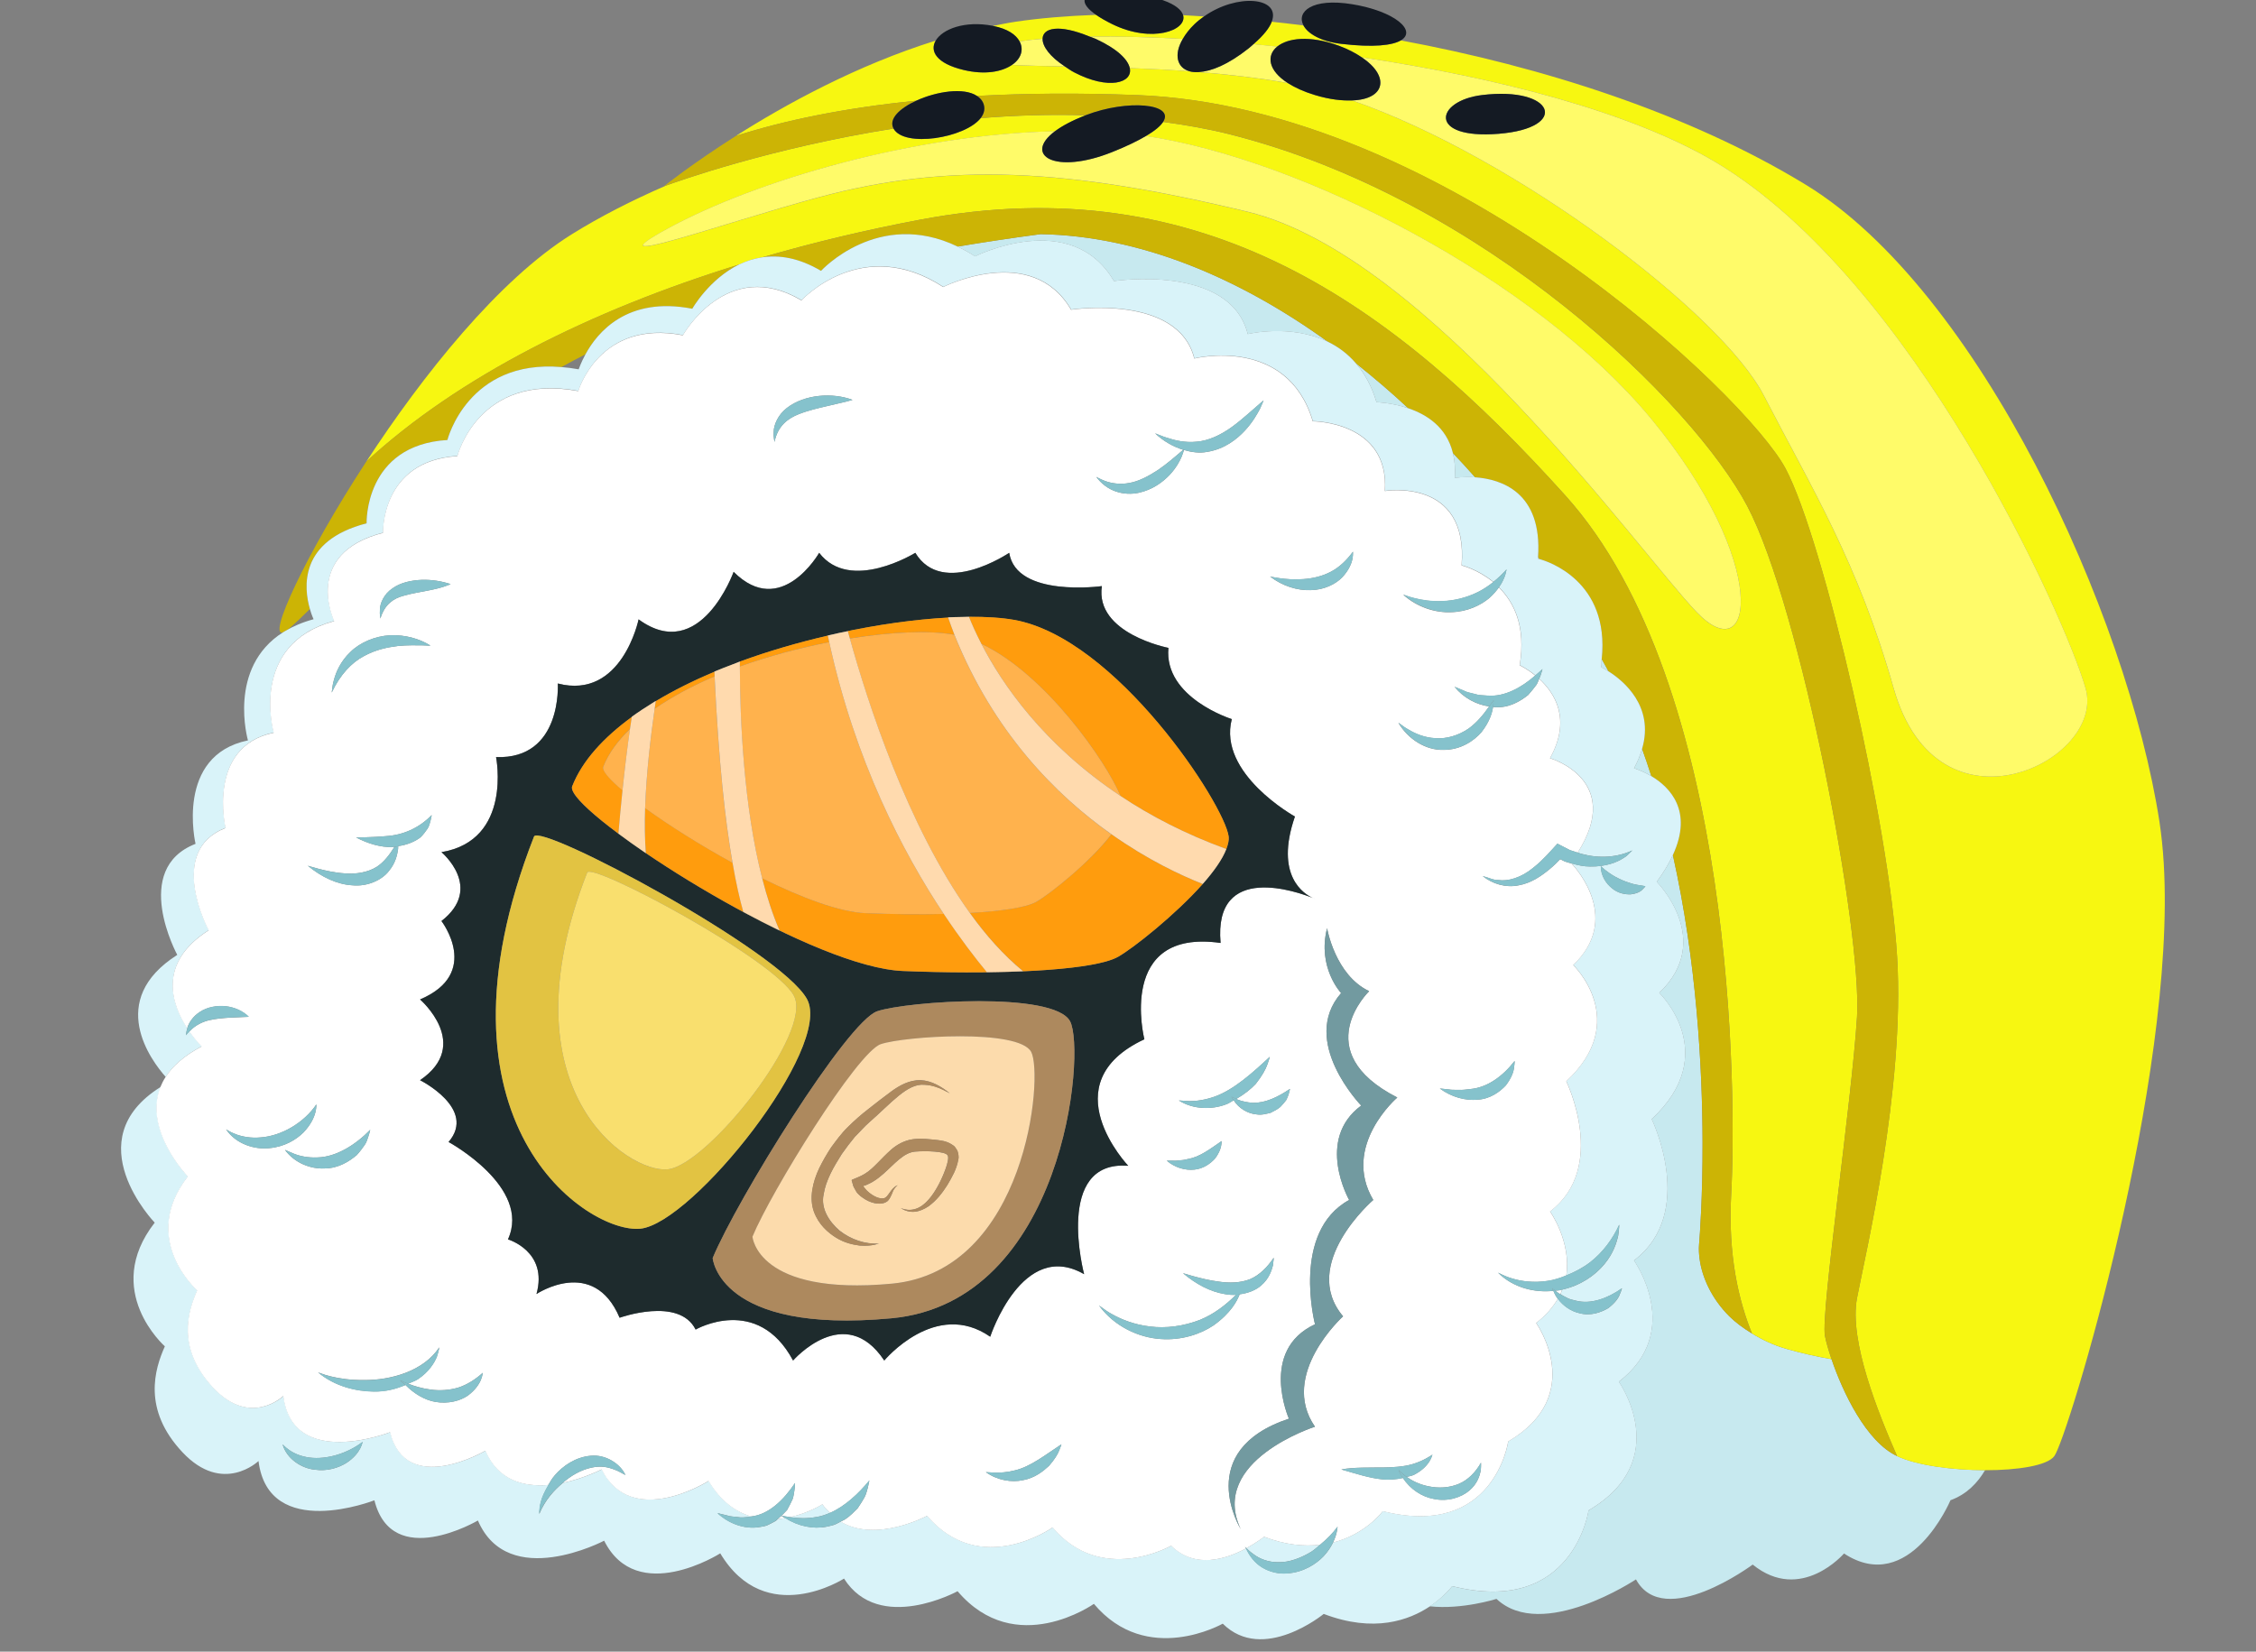 <?xml version="1.0" encoding="utf-8"?>
<!-- Generator: Adobe Illustrator 16.0.0, SVG Export Plug-In . SVG Version: 6.00 Build 0)  -->
<!DOCTYPE svg PUBLIC "-//W3C//DTD SVG 1.1//EN" "http://www.w3.org/Graphics/SVG/1.1/DTD/svg11.dtd">
<svg version="1.1" id="Layer_1" xmlns="http://www.w3.org/2000/svg" xmlns:xlink="http://www.w3.org/1999/xlink" x="0px" y="0px"
	 width="55.145px" height="40.379px" viewBox="0 0 55.145 40.379" enable-background="new 0 0 55.145 40.379" xml:space="preserve">
<rect x="0" y="0" width="55.145" height="40.379" fill="#808080" stroke="none"/>
<g>
	<path fill="none" d="M6.968,15.431c0.195-0.116,0.423-0.216,0.697-0.29c0,0-0.046-0.098-0.09-0.25
		c-0.167,0.167-0.34,0.332-0.524,0.492C7.012,15.416,6.995,15.414,6.968,15.431z"/>
	<path fill="none" d="M28.92,0.372c0.166,0.007,0.341,0.02,0.511,0.03c0.806-0.57,1.888-0.478,1.656,0.13
		c0.255,0.026,0.514,0.057,0.773,0.089c-0.175-0.327,0.201-0.678,1.19-0.517c1.048,0.17,1.589,0.65,1.192,0.884
		c3.448,0.641,7.041,1.783,9.905,3.533c4.215,2.575,7.853,10.469,8.639,15.573c0.049,0.319,0.083,0.657,0.104,1.01
		c0.313,5.299-2.352,14.068-2.676,14.497c-0.174,0.229-0.894,0.344-1.692,0.343c-0.185,0.313-0.446,0.591-0.846,0.736
		c0,0-0.992,2.354-2.603,1.302c0,0-1.053,1.225-2.232,0.271c0,0-2.169,1.616-2.853,0.362c0,0-2.293,1.527-3.409,0.477
		c0,0-0.846,0.268-1.632,0.181c-0.509,0.341-1.368,0.656-2.599,0.187c0,0-1.481,1.219-2.468,0.238c0,0-1.853,1.058-3.15-0.484
		c0,0-1.913,1.357-3.332-0.309c0,0-1.914,1.049-2.776-0.309c0,0-1.915,1.234-3.025-0.617c0,0-2.036,1.296-2.838-0.309
		c0,0-2.346,1.234-3.086-0.494c0,0-2.098,1.234-2.53-0.494c0,0-2.587,1.015-2.833-0.96c0,0-0.87,0.837-1.857-0.213
		c-0.987-1.049-0.679-2.037-0.432-2.591c0,0-1.545-1.358-0.248-3.024c0,0-1.946-2.016,0.15-3.32c0.032-0.08,0.073-0.16,0.124-0.239
		c-0.351-0.396-1.467-1.87,0.282-2.984c0,0-1.141-2.096,0.447-2.715c0,0-0.509-2.158,1.281-2.529c0,0-0.514-1.779,0.863-2.646
		c-0.393,0.152,0.525-1.867,2.034-4.178c1.376-2.108,3.231-4.441,5.022-5.555c0.682-0.425,1.456-0.821,2.292-1.185
		c-0.016,0.006-0.045,0.017-0.045,0.017s0.676-0.543,1.764-1.234c1.22-0.775,2.963-1.731,4.883-2.33
		c0.165-0.28,0.708-0.493,1.39-0.362c0.004,0.001,0.006,0.002,0.01,0.003c0.189-0.038,0.377-0.077,0.568-0.105
		c0.578-0.085,1.236-0.14,1.952-0.166C26.583,0.218,26.498,0.096,26.511,0H0v40.379h55.145V0H28.411
		C28.726,0.108,28.883,0.242,28.92,0.372z"/>
	<path fill="none" d="M14.144,9.031c0,0,0.052-0.158,0.166-0.367c-0.204,0.103-0.4,0.207-0.588,0.312
		C13.857,8.987,13.996,9.003,14.144,9.031z"/>
	<path fill="#C7E9EF" d="M44.769,33.229c-0.368-0.063-0.733-0.148-1.078-0.244c-0.335-0.094-0.616-0.23-0.866-0.384l0,0
		c-0.208-0.128-0.398-0.266-0.553-0.419c-0.444-0.443-0.67-0.967-0.728-1.408c-0.016-0.121-0.021-0.237-0.013-0.343
		c0.021-0.245,0.089-1.177,0.086-2.507c-0.004-1.834-0.146-4.425-0.726-7.021c-0.094,0.202-0.218,0.418-0.395,0.656
		c0,0,1.419,1.421,0.062,2.715c0,0,1.543,1.482-0.185,3.087c0,0,1.111,2.284-0.433,3.456c0,0,1.233,1.729-0.37,2.964
		c0,0,1.357,1.913-0.74,3.146c0,0-0.371,2.593-3.333,1.852c0,0-0.189,0.252-0.549,0.492c0.786,0.087,1.632-0.181,1.632-0.181
		c1.116,1.051,3.409-0.477,3.409-0.477c0.684,1.254,2.853-0.362,2.853-0.362c1.18,0.954,2.232-0.271,2.232-0.271
		c1.61,1.052,2.603-1.302,2.603-1.302c0.399-0.146,0.661-0.423,0.846-0.736c-0.792-0.001-1.661-0.114-2.15-0.343
		C45.616,35.248,45.041,34.03,44.769,33.229z"/>
	<path fill="#C7E9EF" d="M23.406,6.028c0.14,0.067,0.282,0.145,0.428,0.24c0,0,2.345-1.187,3.395,0.604c0,0,2.838-0.432,3.271,1.296
		c0,0,1.04-0.256,1.956,0.187c-2.189-1.578-4.604-2.589-7.02-2.63C24.721,5.819,24.052,5.921,23.406,6.028z"/>
	<path fill="#C7E9EF" d="M39.141,16.313c0,0,0.073,0.035,0.179,0.102c-0.054-0.102-0.113-0.202-0.168-0.303
		C39.144,16.182,39.154,16.239,39.141,16.313z"/>
	<path fill="#C7E9EF" d="M37.595,13.659c0,0,0.025,0.007,0.036,0.01c-0.012-0.017-0.023-0.035-0.035-0.052
		C37.595,13.632,37.596,13.644,37.595,13.659z"/>
	<path fill="#C7E9EF" d="M39.942,18.782c0,0,0.195,0.057,0.424,0.193c-0.072-0.225-0.146-0.447-0.227-0.668
		C40.095,18.458,40.034,18.614,39.942,18.782z"/>
	<path fill="#C7E9EF" d="M33.647,9.833c0,0,0.366,0.009,0.777,0.148c-0.415-0.387-0.843-0.752-1.28-1.099
		C33.351,9.124,33.528,9.432,33.647,9.833z"/>
	<path fill="#C7E9EF" d="M35.561,11.685c0,0,0.212-0.035,0.498-0.015c-0.178-0.203-0.36-0.399-0.545-0.595
		C35.558,11.252,35.576,11.454,35.561,11.685z"/>
	<path fill="#F7F711" d="M18.631,6.292c1.249-0.364,2.542-0.673,3.86-0.921c6.936-1.309,11.581,2.093,15.769,6.739
		s4.184,14.79,4.057,17.078c-0.083,1.513,0.188,2.625,0.508,3.413c0.25,0.153,0.531,0.29,0.866,0.384
		c0.345,0.096,0.71,0.181,1.078,0.244c-0.08-0.237-0.138-0.442-0.161-0.572c-0.104-0.569,0.653-5.693,0.784-7.787
		c0.132-2.094-1.372-10.011-2.683-12.498c-1.309-2.485-6.413-7.524-12.673-9.094c-0.527-0.132-1.064-0.223-1.604-0.297
		c-0.063,0.099-0.198,0.214-0.421,0.346c3.805,0.564,9.507,3.479,12.348,6.911c2.934,3.546,2.518,6.198,1.112,4.728
		c-1.406-1.469-6.558-8.719-10.97-9.786c-4.414-1.068-7.313-1.21-10.483-0.356c-2.425,0.655-5.649,1.832-3.706,0.771
		c2.172-1.188,6.038-2.312,9.474-2.384c0.172-0.129,0.418-0.262,0.751-0.391c-0.869-0.027-1.73,0.001-2.566,0.069
		c-0.384,0.489-1.874,0.728-2.13,0.255c-3.029,0.479-5.313,1.303-5.57,1.397c-0.836,0.364-1.609,0.76-2.292,1.185
		c-1.791,1.114-3.646,3.447-5.022,5.555c2.237-2.061,5.459-3.685,9.113-4.814C18.24,6.383,18.427,6.322,18.631,6.292z"/>
	<path fill="#F7F711" d="M42.272,32.182c-0.444-0.443-0.67-0.967-0.728-1.408C41.602,31.215,41.827,31.738,42.272,32.182z"/>
	<path fill="#F7F711" d="M41.617,27.924c0.003,1.33-0.065,2.262-0.086,2.507C41.552,30.186,41.62,29.254,41.617,27.924z"/>
	<path fill="#CCB405" d="M7.05,15.382c0.185-0.16,0.357-0.324,0.524-0.492c-0.148-0.511-0.278-1.667,1.386-2.095
		c0,0-0.062-1.913,1.975-2.037c0,0,0.497-1.978,2.787-1.783c0.188-0.105,0.384-0.208,0.588-0.312
		c0.288-0.531,1.017-1.424,2.611-1.114c0,0,0.41-0.726,1.149-1.084c-3.654,1.129-6.876,2.753-9.113,4.814
		c-1.509,2.312-2.427,4.331-2.034,4.178c0.015-0.009,0.03-0.018,0.044-0.026C6.995,15.414,7.012,15.416,7.05,15.382z"/>
	<path fill="#CCB405" d="M42.317,29.188c0.127-2.288,0.131-12.432-4.057-17.078s-8.833-8.048-15.769-6.739
		c-1.318,0.249-2.611,0.557-3.86,0.921c0.414-0.061,0.894,0.009,1.437,0.331c0,0,1.396-1.529,3.337-0.595
		c0.647-0.106,1.316-0.209,2.03-0.304c2.416,0.041,4.831,1.052,7.02,2.63c0.247,0.12,0.483,0.289,0.688,0.529
		c0.438,0.346,0.865,0.712,1.28,1.099c0.44,0.15,0.932,0.451,1.09,1.093c0.185,0.196,0.367,0.393,0.545,0.595
		c0.637,0.044,1.645,0.364,1.537,1.948c0.012,0.017,0.023,0.035,0.035,0.052c0.185,0.048,1.721,0.527,1.521,2.442
		c0.055,0.101,0.114,0.201,0.168,0.303c0.362,0.229,1.123,0.853,0.819,1.893c0.08,0.221,0.154,0.443,0.227,0.668
		c0.45,0.268,1.025,0.848,0.526,1.927c0.58,2.597,0.722,5.188,0.726,7.021c0.003,1.33-0.065,2.262-0.086,2.507
		c-0.009,0.105-0.003,0.222,0.013,0.343c0.058,0.441,0.283,0.965,0.728,1.408c0.154,0.153,0.345,0.291,0.553,0.419l0,0
		C42.505,31.812,42.234,30.7,42.317,29.188z"/>
	<path fill="#FFFB69" d="M25.786,3.208c-3.437,0.072-7.302,1.197-9.474,2.384c-1.943,1.062,1.28-0.115,3.706-0.771
		c3.17-0.854,6.07-0.712,10.483,0.356c4.412,1.067,9.563,8.317,10.97,9.786c1.405,1.47,1.821-1.182-1.112-4.728
		c-2.841-3.432-8.543-6.346-12.348-6.911c-0.201,0.119-0.466,0.249-0.824,0.392C25.781,4.28,25.006,3.793,25.786,3.208z"/>
	<path fill="#F7F711" d="M30.639,1.081c0.192,0.018,0.386,0.037,0.581,0.058c0.258-0.209,0.796-0.28,1.504-0.021
		c0.23,0.084,0.41,0.182,0.562,0.284c3.217,0.48,6.551,1.313,8.654,2.565c4.827,2.876,8.529,11.086,9.038,12.858
		c0.51,1.771-3.611,3.815-4.691,0c-0.875-3.084-2.013-4.909-3.174-7.156c-1.042-2.016-6.074-5.828-10.062-7.214
		c-0.246,0.008-0.538-0.02-0.909-0.131c-0.28-0.084-0.495-0.186-0.663-0.293c-0.004,0-0.008-0.002-0.012-0.002
		c-0.718-0.126-1.449-0.209-2.161-0.267c-0.087,0.005-0.164,0-0.23-0.019c-0.504-0.037-0.994-0.062-1.461-0.079
		c0.081,0.367-0.52,0.542-1.354,0.108c-0.091-0.047-0.159-0.098-0.234-0.147c-0.513-0.009-0.953-0.018-1.291-0.037
		c-0.243,0.166-0.654,0.249-1.183,0.123c-0.674-0.161-0.83-0.466-0.682-0.718c-1.92,0.599-3.663,1.555-4.883,2.33
		c1.186-0.379,2.64-0.683,4.406-0.86c0.494-0.227,1.164-0.332,1.485-0.117c1.18-0.064,2.48-0.076,3.912-0.021
		c7.521,0.286,14.917,7.365,15.855,9.132c0.937,1.767,2.53,8.701,2.726,11.934c0.196,3.23-0.783,7.303-0.981,8.35
		c-0.195,1.048,0.523,2.812,0.981,3.86c0.489,0.229,1.358,0.342,2.15,0.343c0.799,0.001,1.519-0.113,1.692-0.343
		c0.324-0.429,2.989-9.198,2.676-14.497c-0.021-0.353-0.056-0.69-0.104-1.01c-0.786-5.104-4.424-12.998-8.639-15.573
		c-2.864-1.75-6.457-2.893-9.905-3.533c-0.208,0.122-0.668,0.178-1.457,0.085c-0.508-0.06-0.819-0.251-0.926-0.452
		c-0.26-0.032-0.519-0.062-0.773-0.089C31.03,0.683,30.886,0.867,30.639,1.081z"/>
	<path fill="#F7F711" d="M27.187,0.59c-0.164-0.081-0.292-0.156-0.395-0.227c-0.715,0.026-1.374,0.081-1.952,0.166
		c-0.19,0.028-0.379,0.067-0.568,0.105c0.361,0.071,0.562,0.216,0.649,0.378c0.164-0.026,0.354-0.047,0.562-0.065
		c0.008-0.263,0.394-0.365,1.149-0.052c0.667-0.009,1.438,0.009,2.279,0.056c0.068-0.118,0.159-0.239,0.286-0.36
		c0.073-0.07,0.152-0.132,0.232-0.189c-0.17-0.01-0.345-0.023-0.511-0.03C29.026,0.741,28.156,1.066,27.187,0.59z"/>
	<path fill="#CCB405" d="M24.032,2.514c0.058,0.134,0.028,0.26-0.061,0.373c0.835-0.068,1.697-0.096,2.566-0.069
		c0.005-0.002,0.009-0.004,0.014-0.006c1.003-0.385,2.172-0.283,1.881,0.168c0.54,0.074,1.077,0.165,1.604,0.297
		c6.26,1.57,11.364,6.608,12.673,9.094c1.311,2.487,2.814,10.404,2.683,12.498c-0.131,2.094-0.888,7.218-0.784,7.787
		c0.023,0.13,0.081,0.335,0.161,0.572c0.272,0.802,0.848,2.02,1.604,2.371c-0.458-1.048-1.177-2.812-0.981-3.86
		c0.198-1.047,1.178-5.119,0.981-8.35c-0.195-3.232-1.789-10.167-2.726-11.934c-0.938-1.767-8.334-8.847-15.855-9.132
		c-1.432-0.054-2.731-0.042-3.912,0.021C23.946,2.389,24.001,2.442,24.032,2.514z"/>
	<path fill="#CCB405" d="M21.841,3.142C21.841,3.142,21.841,3.142,21.841,3.142c-0.127-0.235,0.155-0.496,0.555-0.68
		c-1.766,0.177-3.221,0.481-4.406,0.86c-1.087,0.69-1.764,1.234-1.764,1.234s0.029-0.011,0.045-0.017
		C16.528,4.445,18.812,3.621,21.841,3.142z"/>
	<path fill="#FFFB69" d="M27.615,1.664c0.467,0.017,0.957,0.042,1.461,0.079c-0.307-0.089-0.389-0.409-0.164-0.792
		c-0.84-0.047-1.612-0.065-2.279-0.056c0.051,0.021,0.091,0.03,0.146,0.055C27.325,1.202,27.571,1.461,27.615,1.664z"/>
	<path fill="#FFFB69" d="M24.737,1.587c0.337,0.019,0.777,0.027,1.291,0.037c-0.37-0.243-0.549-0.494-0.543-0.677
		c-0.208,0.018-0.398,0.039-0.562,0.065C25.03,1.21,24.963,1.434,24.737,1.587z"/>
	<path fill="#FFFB69" d="M31.48,2.031c-0.484-0.309-0.527-0.675-0.26-0.893c-0.195-0.021-0.389-0.04-0.581-0.058
		c-0.039,0.034-0.071,0.065-0.115,0.1c-0.512,0.405-0.918,0.562-1.217,0.581c0.712,0.058,1.443,0.141,2.161,0.267
		C31.472,2.029,31.476,2.03,31.48,2.031z"/>
	<path fill="#FFFB69" d="M33.052,2.455c3.987,1.386,9.02,5.198,10.062,7.214c1.161,2.247,2.299,4.071,3.174,7.156
		c1.08,3.815,5.201,1.771,4.691,0c-0.509-1.772-4.211-9.982-9.038-12.858c-2.104-1.252-5.438-2.085-8.654-2.565
		C33.98,1.867,33.863,2.429,33.052,2.455z M36.227,2.324c1.774-0.217,2.148,0.806,0.407,0.947
		C34.892,3.412,35.076,2.464,36.227,2.324z"/>
	<path fill="#141A23" d="M31.48,2.031c0.168,0.107,0.383,0.208,0.663,0.293c0.371,0.112,0.663,0.14,0.909,0.131
		c0.811-0.026,0.928-0.588,0.234-1.054c-0.152-0.102-0.332-0.2-0.562-0.284c-0.708-0.259-1.246-0.188-1.504,0.021
		C30.952,1.355,30.995,1.722,31.48,2.031z"/>
	<path fill="#141A23" d="M21.841,3.142C21.841,3.142,21.841,3.142,21.841,3.142c0.257,0.473,1.747,0.234,2.13-0.255
		c0.088-0.113,0.118-0.239,0.061-0.373c-0.031-0.072-0.086-0.125-0.151-0.169c-0.321-0.215-0.991-0.11-1.485,0.117
		C21.996,2.646,21.714,2.907,21.841,3.142z"/>
	<path fill="#141A23" d="M23.554,1.71c0.529,0.126,0.939,0.043,1.183-0.123c0.226-0.154,0.292-0.377,0.185-0.576
		c-0.088-0.162-0.289-0.307-0.649-0.378c-0.004-0.001-0.006-0.002-0.01-0.003c-0.682-0.131-1.225,0.082-1.39,0.362
		C22.724,1.244,22.88,1.549,23.554,1.71z"/>
	<path fill="#141A23" d="M26.792,0.363c0.103,0.071,0.23,0.146,0.395,0.227c0.97,0.476,1.839,0.151,1.733-0.219
		C28.883,0.242,28.726,0.108,28.411,0h-1.9C26.498,0.096,26.583,0.218,26.792,0.363z"/>
	<path fill="#141A23" d="M26.028,1.624c0.075,0.049,0.143,0.1,0.234,0.147c0.834,0.434,1.435,0.259,1.354-0.108
		c-0.045-0.203-0.29-0.462-0.836-0.714c-0.054-0.025-0.094-0.034-0.146-0.055c-0.755-0.312-1.141-0.211-1.149,0.052
		C25.479,1.13,25.658,1.381,26.028,1.624z"/>
	<path fill="#141A23" d="M28.912,0.951c-0.225,0.383-0.143,0.703,0.164,0.792c0.066,0.019,0.144,0.024,0.23,0.019
		c0.299-0.018,0.705-0.175,1.217-0.581c0.044-0.035,0.076-0.066,0.115-0.1c0.247-0.214,0.391-0.397,0.448-0.549
		c0.231-0.607-0.851-0.7-1.656-0.13c-0.08,0.057-0.159,0.119-0.232,0.189C29.072,0.712,28.981,0.833,28.912,0.951z"/>
	<path fill="#141A23" d="M26.551,2.812c-0.005,0.002-0.009,0.004-0.014,0.006c-0.333,0.128-0.579,0.262-0.751,0.391
		c-0.78,0.585-0.005,1.071,1.4,0.509c0.358-0.143,0.623-0.273,0.824-0.392c0.223-0.131,0.357-0.247,0.421-0.346
		C28.723,2.529,27.554,2.427,26.551,2.812z"/>
	<path fill="#141A23" d="M36.634,3.271c1.741-0.141,1.367-1.164-0.407-0.947C35.076,2.464,34.892,3.412,36.634,3.271z"/>
	<path fill="#141A23" d="M32.786,1.072c0.789,0.093,1.249,0.037,1.457-0.085c0.396-0.234-0.145-0.713-1.192-0.884
		c-0.989-0.161-1.365,0.19-1.19,0.517C31.967,0.82,32.279,1.012,32.786,1.072z"/>
	<path fill="#D9F3F9" d="M31.256,38.192c0.258,0.006,0.54-0.101,0.795-0.254c0.077-0.05,0.145-0.112,0.215-0.172
		c-0.385,0.044-0.837,0.008-1.368-0.195c0,0-0.174,0.139-0.431,0.278c0.031,0.032,0.081,0.082,0.176,0.149
		C30.778,38.103,30.998,38.198,31.256,38.192z"/>
	<path fill="#D9F3F9" d="M19.967,37.086c0.111-0.017,0.219-0.055,0.326-0.102c-0.064-0.067-0.134-0.12-0.19-0.208
		c0,0-0.329,0.211-0.785,0.314c0.014,0.003,0.02,0.003,0.035,0.006C19.508,37.121,19.731,37.13,19.967,37.086z"/>
	<path fill="#D9F3F9" d="M35.498,38.778c2.962,0.741,3.333-1.852,3.333-1.852c2.098-1.233,0.74-3.146,0.74-3.146
		c1.604-1.234,0.37-2.964,0.37-2.964c1.544-1.172,0.433-3.456,0.433-3.456c1.728-1.604,0.185-3.087,0.185-3.087
		c1.357-1.294-0.062-2.715-0.062-2.715c0.177-0.238,0.301-0.454,0.395-0.656c0.499-1.079-0.076-1.659-0.526-1.927
		c-0.229-0.136-0.424-0.193-0.424-0.193c0.093-0.168,0.153-0.324,0.197-0.475c0.304-1.04-0.457-1.665-0.819-1.893
		c-0.105-0.067-0.179-0.102-0.179-0.102c0.013-0.074,0.003-0.131,0.011-0.201c0.2-1.915-1.336-2.394-1.521-2.442
		c-0.011-0.003-0.036-0.01-0.036-0.01c0.001-0.015,0-0.027,0.001-0.042c0.107-1.584-0.9-1.903-1.537-1.948
		c-0.286-0.02-0.498,0.015-0.498,0.015c0.016-0.231-0.003-0.433-0.047-0.61c-0.158-0.642-0.649-0.943-1.09-1.093
		c-0.411-0.14-0.777-0.148-0.777-0.148c-0.119-0.401-0.296-0.709-0.503-0.95c-0.205-0.24-0.441-0.409-0.688-0.529
		c-0.916-0.443-1.956-0.187-1.956-0.187c-0.433-1.728-3.271-1.296-3.271-1.296c-1.05-1.791-3.395-0.604-3.395-0.604
		c-0.146-0.095-0.288-0.172-0.428-0.24c-1.941-0.934-3.337,0.595-3.337,0.595c-0.543-0.322-1.023-0.392-1.437-0.331
		c-0.204,0.03-0.391,0.091-0.561,0.173c-0.739,0.359-1.149,1.084-1.149,1.084c-1.595-0.31-2.323,0.583-2.611,1.114
		c-0.113,0.209-0.166,0.367-0.166,0.367c-0.148-0.027-0.287-0.044-0.422-0.055c-2.29-0.195-2.787,1.783-2.787,1.783
		c-2.037,0.124-1.975,2.037-1.975,2.037c-1.664,0.428-1.534,1.584-1.386,2.095c0.044,0.153,0.09,0.25,0.09,0.25
		c-0.273,0.074-0.502,0.174-0.697,0.29c-0.015,0.009-0.03,0.018-0.044,0.026c-1.377,0.867-0.863,2.646-0.863,2.646
		c-1.791,0.371-1.281,2.529-1.281,2.529c-1.588,0.619-0.447,2.715-0.447,2.715c-1.749,1.114-0.633,2.589-0.282,2.984
		c0.17-0.266,0.449-0.521,0.882-0.749c0,0-0.144-0.142-0.301-0.366c-0.029,0.029-0.058,0.057-0.086,0.094
		c0.004,0.002,0.001-0.066,0.034-0.172c-0.373-0.572-0.747-1.589,0.524-2.397c0,0-1.05-1.934,0.412-2.501
		c0,0-0.469-1.988,1.178-2.329c0,0-0.625-2.161,1.478-2.729c0,0-0.795-1.647,1.193-2.158c0,0-0.057-1.762,1.818-1.876
		c0,0,0.511-2.044,2.955-1.59c0,0,0.512-1.762,2.557-1.364c0,0,1.08-1.931,2.899-0.853c0,0,1.477-1.622,3.465-0.327
		c0,0,2.161-1.093,3.125,0.555c0,0,2.613-0.398,3.012,1.193c0,0,2.272-0.568,2.896,1.535c0,0,1.876,0,1.762,1.705
		c0,0,2.047-0.341,1.876,1.818c0,0,0.396,0.097,0.775,0.408c0.116-0.094,0.225-0.198,0.323-0.308
		c-0.008-0.011-0.007,0.182-0.187,0.438c0.364,0.364,0.667,0.95,0.508,1.905c0,0,0.178,0.084,0.382,0.25
		c0.059-0.051,0.119-0.1,0.173-0.154c0,0-0.012,0.061-0.053,0.175c-0.007,0.016-0.02,0.041-0.027,0.06
		c0.388,0.355,0.791,0.998,0.265,1.943c0,0,1.811,0.523,0.677,2.308c0.036,0.012,0.069,0.029,0.106,0.035
		c0.414,0.112,0.86,0.087,1.229-0.088c0,0-0.017,0.019-0.051,0.05c-0.035,0.031-0.083,0.092-0.167,0.138
		c-0.158,0.106-0.44,0.214-0.818,0.206c-0.141,0.001-0.293-0.03-0.45-0.076c0.14,0.148,1.214,1.366,0.042,2.483
		c0,0,1.421,1.364-0.17,2.842c0,0,1.023,2.103-0.397,3.183c0,0,0.524,0.737,0.396,1.565c0.203-0.079,0.402-0.183,0.583-0.321
		c0.312-0.242,0.553-0.57,0.712-0.919c0,0,0,0.091-0.025,0.266c-0.038,0.17-0.116,0.434-0.341,0.703
		c-0.211,0.255-0.562,0.515-1.026,0.618c-0.015,0.037-0.028,0.074-0.046,0.111c0.042,0.029,0.089,0.054,0.145,0.081
		c0.067,0.044,0.153,0.058,0.239,0.08c0.361,0.093,0.773-0.058,1.121-0.305c0,0-0.01,0.049-0.051,0.143
		c-0.033,0.1-0.123,0.221-0.285,0.344c-0.166,0.097-0.424,0.202-0.711,0.121c-0.196-0.044-0.388-0.172-0.521-0.351
		c-0.118,0.203-0.285,0.403-0.529,0.591c0,0,1.251,1.761-0.683,2.897c0,0-0.341,2.387-3.066,1.704c0,0-0.41,0.562-1.216,0.767
		c-0.051,0.102-0.118,0.214-0.232,0.337c-0.185,0.19-0.487,0.391-0.888,0.418c-0.198,0.018-0.42-0.029-0.61-0.144
		c-0.177-0.105-0.312-0.276-0.396-0.467c-0.477,0.257-1.244,0.514-1.829-0.066c0,0-1.705,0.975-2.897-0.447
		c0,0-1.762,1.252-3.069-0.284c0,0-1.243,0.669-2.112,0.142c-0.036,0.019-0.068,0.037-0.106,0.055
		c-0.072,0.04-0.162,0.049-0.247,0.071c-0.316,0.062-0.687-0.011-1.001-0.212c-0.06,0.01-0.122,0.018-0.185,0.023
		c-0.019,0.015-0.028,0.032-0.049,0.046c-0.062,0.036-0.131,0.07-0.201,0.104c-0.071,0.032-0.155,0.038-0.237,0.053
		c-0.333,0.043-0.709-0.086-0.987-0.347c0,0,0.087,0.021,0.232,0.056c0.069,0.025,0.158,0.03,0.252,0.039
		c0.095,0.02,0.2,0.006,0.307-0.004c0.013-0.001,0.024-0.008,0.037-0.01c-0.369-0.108-0.739-0.36-1.043-0.868
		c0,0-1.875,1.193-2.614-0.283c0,0-0.421,0.221-0.951,0.331c-0.214,0.178-0.432,0.413-0.577,0.76
		c0.005,0.001-0.01-0.111,0.038-0.291c0.028-0.118,0.097-0.267,0.188-0.419c-0.589,0.05-1.223-0.099-1.539-0.837
		c0,0-1.933,1.137-2.33-0.453c0,0-2.382,0.933-2.609-0.885c0,0-0.8,0.771-1.709-0.196c-0.909-0.966-0.625-1.875-0.397-2.386
		c0,0-1.423-1.25-0.229-2.785c0,0-1.093-1.126-0.664-2.191c-2.097,1.305-0.15,3.32-0.15,3.32c-1.297,1.666,0.248,3.024,0.248,3.024
		c-0.247,0.554-0.556,1.542,0.432,2.591c0.987,1.05,1.857,0.213,1.857,0.213c0.247,1.975,2.833,0.96,2.833,0.96
		c0.433,1.729,2.53,0.494,2.53,0.494c0.741,1.729,3.086,0.494,3.086,0.494c0.802,1.604,2.838,0.309,2.838,0.309
		c1.111,1.852,3.025,0.617,3.025,0.617c0.862,1.357,2.776,0.309,2.776,0.309c1.418,1.666,3.332,0.309,3.332,0.309
		c1.297,1.542,3.15,0.484,3.15,0.484c0.986,0.98,2.468-0.238,2.468-0.238c1.23,0.47,2.09,0.154,2.599-0.187
		C35.309,39.03,35.498,38.778,35.498,38.778z M39.405,21.717c-0.146-0.113-0.275-0.308-0.275-0.54c0,0,0.038,0.035,0.102,0.089
		c0.062,0.05,0.151,0.114,0.257,0.172c0.105,0.055,0.22,0.11,0.34,0.145c0.121,0.046,0.241,0.056,0.392,0.083
		c0,0-0.019,0.03-0.07,0.078c-0.05,0.057-0.146,0.103-0.285,0.121C39.731,21.871,39.551,21.842,39.405,21.717z M8.463,35.769
		c-0.185,0.113-0.458,0.208-0.775,0.161c-0.31-0.032-0.677-0.256-0.78-0.615c0.004-0.006,0.058,0.066,0.171,0.142
		c0.111,0.078,0.283,0.152,0.489,0.178c0.417,0.053,0.922-0.099,1.296-0.384C8.859,35.235,8.844,35.521,8.463,35.769z"/>
	<path fill="#FFFFFF" d="M38.016,31.555c0.024,0.019,0.048,0.036,0.085,0.063c0.009,0.009,0.028,0.014,0.039,0.021
		c0.018-0.037,0.031-0.074,0.046-0.111c-0.017,0.004-0.03,0.012-0.048,0.015C38.1,31.551,38.056,31.549,38.016,31.555z"/>
	<path fill="#FFFFFF" d="M4.589,28.763c-1.194,1.535,0.229,2.785,0.229,2.785c-0.228,0.511-0.512,1.42,0.397,2.386
		c0.91,0.967,1.709,0.196,1.709,0.196c0.227,1.817,2.609,0.885,2.609,0.885c0.397,1.59,2.33,0.453,2.33,0.453
		c0.316,0.738,0.95,0.887,1.539,0.837c0.047-0.079,0.091-0.158,0.159-0.236c0.197-0.229,0.502-0.444,0.874-0.478
		c0.376-0.039,0.732,0.202,0.853,0.471c0,0-0.069-0.035-0.179-0.096c-0.121-0.05-0.288-0.123-0.5-0.107
		c-0.208,0.016-0.46,0.098-0.717,0.285c-0.045,0.033-0.092,0.072-0.139,0.111c0.529-0.11,0.951-0.331,0.951-0.331
		c0.739,1.477,2.614,0.283,2.614,0.283c0.304,0.508,0.674,0.76,1.043,0.868c0.43-0.045,0.801-0.409,1.072-0.818
		c0,0,0.002,0.061-0.014,0.176c-0.009,0.056-0.017,0.132-0.043,0.214c-0.035,0.077-0.079,0.168-0.136,0.27
		c-0.062,0.069-0.142,0.15-0.232,0.222c0.063-0.006,0.125-0.014,0.185-0.023c-0.032-0.021-0.067-0.036-0.098-0.06
		c0,0,0.088,0.014,0.223,0.036c0.456-0.104,0.785-0.314,0.785-0.314c0.056,0.088,0.125,0.141,0.19,0.208
		c0.36-0.159,0.691-0.466,0.957-0.791c0,0-0.008,0.062-0.039,0.185c-0.019,0.06-0.034,0.14-0.076,0.222
		c-0.045,0.079-0.101,0.172-0.17,0.273c-0.087,0.085-0.181,0.19-0.31,0.273c-0.033,0.018-0.07,0.036-0.106,0.054
		c0.87,0.527,2.112-0.142,2.112-0.142c1.307,1.536,3.069,0.284,3.069,0.284c1.193,1.422,2.897,0.447,2.897,0.447
		c0.585,0.58,1.353,0.323,1.829,0.066c-0.006-0.014-0.018-0.025-0.023-0.04c0.001-0.002,0.021,0.019,0.035,0.033
		c0.257-0.14,0.431-0.278,0.431-0.278c0.531,0.203,0.983,0.239,1.368,0.195c0.161-0.133,0.31-0.279,0.431-0.446
		c-0.007-0.008,0.002,0.156-0.114,0.392c0.806-0.205,1.216-0.767,1.216-0.767c2.726,0.683,3.066-1.704,3.066-1.704
		c1.934-1.137,0.683-2.897,0.683-2.897c0.244-0.188,0.411-0.388,0.529-0.591c-0.044-0.059-0.079-0.124-0.107-0.194
		c-0.45,0.049-0.979-0.072-1.352-0.444c0.005-0.006,0.123,0.074,0.339,0.139c0.216,0.068,0.531,0.115,0.879,0.06
		c0.148-0.021,0.299-0.071,0.448-0.131c0.129-0.828-0.396-1.565-0.396-1.565c1.421-1.08,0.397-3.183,0.397-3.183
		c1.591-1.478,0.17-2.842,0.17-2.842c1.172-1.117,0.098-2.335-0.042-2.483c-0.055-0.017-0.108-0.028-0.165-0.049
		c-0.11-0.055-0.115-0.057-0.113-0.056c-0.064,0.071-0.166,0.169-0.264,0.25c-0.201,0.164-0.445,0.336-0.754,0.39
		c-0.306,0.063-0.632-0.031-0.877-0.228c0,0,0.036,0.011,0.101,0.031c0.067,0.016,0.155,0.069,0.278,0.066
		c0.236,0.039,0.564-0.055,0.858-0.299c0.075-0.062,0.151-0.122,0.224-0.199c0.078-0.073,0.138-0.139,0.226-0.236l0.114-0.124
		l0.029-0.031l0.037,0.021l0.075,0.038l0.189,0.098c0.062,0.021,0.128,0.042,0.192,0.063c1.134-1.785-0.677-2.308-0.677-2.308
		c0.526-0.945,0.123-1.588-0.265-1.943c-0.018,0.047-0.032,0.095-0.066,0.149c-0.055,0.073-0.12,0.156-0.201,0.248
		c-0.184,0.146-0.463,0.324-0.821,0.298c-0.013,0-0.026-0.005-0.039-0.005c-0.021,0.141-0.079,0.354-0.283,0.617
		c-0.182,0.21-0.509,0.435-0.93,0.432c-0.423,0.013-0.865-0.258-1.101-0.664c0,0,0.023,0.016,0.064,0.046
		c0.044,0.028,0.099,0.078,0.18,0.119c0.154,0.095,0.388,0.199,0.657,0.213c0.271,0.022,0.566-0.064,0.817-0.236
		c0.196-0.142,0.358-0.335,0.501-0.54c-0.308-0.043-0.624-0.206-0.847-0.481c0,0,0.087,0.036,0.232,0.096
		c0.067,0.039,0.161,0.052,0.259,0.079c0.096,0.034,0.208,0.033,0.323,0.042c0.407,0.031,0.818-0.192,1.161-0.492
		c-0.204-0.167-0.382-0.25-0.382-0.25c0.159-0.956-0.144-1.542-0.508-1.905c-0.059,0.083-0.134,0.171-0.236,0.263
		c-0.209,0.174-0.532,0.333-0.925,0.344c-0.386,0.019-0.835-0.119-1.179-0.429c0,0,0.026,0.007,0.073,0.025
		c0.047,0.017,0.114,0.041,0.202,0.061c0.173,0.045,0.418,0.086,0.693,0.072c0.273-0.01,0.573-0.081,0.845-0.214
		c0.139-0.068,0.269-0.154,0.39-0.251c-0.38-0.312-0.775-0.408-0.775-0.408c0.171-2.159-1.876-1.818-1.876-1.818
		c0.114-1.705-1.762-1.705-1.762-1.705c-0.624-2.103-2.896-1.535-2.896-1.535c-0.399-1.591-3.012-1.193-3.012-1.193
		c-0.964-1.648-3.125-0.555-3.125-0.555c-1.989-1.294-3.465,0.327-3.465,0.327c-1.819-1.079-2.899,0.853-2.899,0.853
		c-2.045-0.397-2.557,1.364-2.557,1.364c-2.443-0.454-2.955,1.59-2.955,1.59c-1.875,0.115-1.818,1.876-1.818,1.876
		c-1.988,0.511-1.193,2.158-1.193,2.158c-2.102,0.568-1.478,2.729-1.478,2.729c-1.647,0.34-1.178,2.329-1.178,2.329
		c-1.462,0.567-0.412,2.501-0.412,2.501c-1.271,0.809-0.897,1.825-0.524,2.397c0.002-0.006,0.001-0.009,0.003-0.015
		c0.035-0.115,0.132-0.277,0.31-0.389c0.173-0.115,0.409-0.159,0.628-0.137c0.22,0.025,0.426,0.119,0.563,0.258
		c0,0-0.05,0.006-0.135,0.007c-0.082,0.003-0.2,0.01-0.348,0.016c-0.143,0.01-0.308,0.021-0.488,0.062
		c-0.15,0.038-0.321,0.107-0.482,0.275c0.157,0.225,0.301,0.366,0.301,0.366c-0.433,0.228-0.711,0.483-0.882,0.749
		c-0.051,0.079-0.092,0.159-0.124,0.239C3.496,27.637,4.589,28.763,4.589,28.763z M6.965,28.112c0,0,0.085,0.037,0.225,0.096
		c0.138,0.056,0.34,0.099,0.564,0.089c0.46-0.007,0.94-0.31,1.295-0.676c0,0-0.009,0.059-0.048,0.172
		c-0.022,0.055-0.038,0.134-0.09,0.204C8.86,28.068,8.8,28.154,8.719,28.241c-0.175,0.146-0.437,0.323-0.784,0.325
		C7.599,28.585,7.199,28.435,6.965,28.112z M11.436,34.12c-0.186,0.129-0.48,0.207-0.792,0.154
		c-0.258-0.044-0.519-0.196-0.733-0.414c-0.225,0.094-0.478,0.165-0.774,0.16c-0.433-0.004-0.951-0.125-1.362-0.468
		c0,0,0.029,0.01,0.084,0.029c0.053,0.021,0.132,0.046,0.233,0.07c0.2,0.05,0.486,0.092,0.811,0.088
		c0.649,0.004,1.452-0.216,1.834-0.8c0,0-0.008,0.08-0.06,0.235c-0.061,0.145-0.193,0.364-0.458,0.542
		c-0.066,0.045-0.16,0.074-0.241,0.111c0.005,0.002,0.007,0.004,0.013,0.006c0.132,0.053,0.322,0.11,0.537,0.139
		c0.215,0.03,0.453,0.017,0.672-0.048c0.218-0.07,0.421-0.2,0.603-0.364C11.792,33.548,11.813,33.838,11.436,34.12z M25.89,35.461
		c-0.037,0.098-0.117,0.226-0.248,0.376c-0.143,0.132-0.344,0.297-0.634,0.35c-0.283,0.062-0.632,0.004-0.911-0.196
		c0,0,0.079,0.004,0.211,0.012c0.128,0.004,0.308-0.005,0.495-0.054c0.383-0.087,0.763-0.39,1.141-0.638
		C25.946,35.311,25.931,35.364,25.89,35.461z M26.499,31.15c-1.51-0.871-2.295,1.529-2.295,1.529
		c-1.336-0.929-2.59,0.582-2.59,0.582c-0.965-1.452-2.229,0-2.229,0c-0.872-1.626-2.382-0.757-2.382-0.757
		c-0.407-0.812-1.858-0.289-1.858-0.289c-0.64-1.509-2.032-0.58-2.032-0.58c0.29-1.045-0.697-1.336-0.697-1.336
		c0.581-1.277-1.452-2.381-1.452-2.381c0.698-0.813-0.697-1.511-0.697-1.511c1.277-0.87,0-1.974,0-1.974
		c1.51-0.639,0.523-1.917,0.523-1.917c1.044-0.812,0-1.684,0-1.684c1.741-0.29,1.335-2.324,1.335-2.324
		c1.625,0.059,1.509-1.799,1.509-1.799c1.568,0.407,1.975-1.568,1.975-1.568c1.51,1.104,2.323-1.162,2.323-1.162
		c1.162,1.162,2.091-0.465,2.091-0.465c0.754,0.988,2.35,0,2.35,0c0.666,1.104,2.295,0,2.295,0c0.174,1.104,2.265,0.814,2.265,0.814
		c-0.173,1.161,1.627,1.51,1.627,1.51c-0.115,1.22,1.549,1.741,1.549,1.741c-0.347,1.335,1.543,2.382,1.543,2.382
		c-0.504,1.459,0.232,1.899,0.438,1.991c0.03,0.013,0.052,0.021,0.052,0.021s-0.021-0.007-0.052-0.021
		c-0.343-0.138-2.434-0.899-2.255,1.1c-2.551-0.361-1.863,2.355-1.863,2.355c-2.308,1.079-0.394,3.093-0.394,3.093
		C25.762,28.354,26.499,31.15,26.499,31.15z M33.073,13.485c-0.015-0.013,0.065,0.279-0.267,0.633
		c-0.163,0.166-0.444,0.305-0.768,0.31c-0.325,0.012-0.688-0.098-0.994-0.333c0,0,0.089,0.021,0.237,0.041
		c0.146,0.021,0.351,0.039,0.576,0.022c0.225-0.015,0.469-0.07,0.679-0.183C32.747,13.864,32.923,13.689,33.073,13.485z
		 M30.798,9.996c-0.071,0.13-0.175,0.324-0.371,0.535c-0.191,0.204-0.491,0.449-0.923,0.518c-0.184,0.034-0.376,0.009-0.564-0.047
		c-0.007,0.024-0.02,0.07-0.053,0.155c-0.047,0.113-0.133,0.278-0.296,0.453c-0.163,0.17-0.407,0.361-0.757,0.438
		c-0.172,0.037-0.373,0.033-0.56-0.033c-0.188-0.063-0.356-0.192-0.477-0.356c0.002-0.003,0.084,0.053,0.228,0.105
		c0.146,0.052,0.355,0.087,0.583,0.043c0.228-0.039,0.466-0.166,0.695-0.315c0.218-0.149,0.422-0.326,0.618-0.495
		c-0.248-0.077-0.488-0.214-0.687-0.403c0,0,0.025,0.01,0.076,0.03c0.051,0.017,0.121,0.053,0.215,0.078
		c0.182,0.062,0.445,0.127,0.73,0.096c0.285-0.023,0.583-0.162,0.854-0.357c0.273-0.198,0.528-0.441,0.776-0.652
		C30.886,9.788,30.861,9.86,30.798,9.996z M20.839,9.776c0,0-0.062,0.02-0.171,0.047c-0.109,0.025-0.267,0.063-0.467,0.109
		c-0.197,0.047-0.435,0.098-0.682,0.196c-0.241,0.096-0.507,0.271-0.587,0.678c0.007,0-0.031-0.09-0.02-0.254
		c0.002-0.163,0.104-0.411,0.323-0.579C19.677,9.632,20.364,9.596,20.839,9.776z M9.591,14.386c0.203-0.147,0.468-0.199,0.717-0.21
		c0.251-0.008,0.493,0.033,0.707,0.104c0,0-0.051,0.026-0.147,0.057c-0.097,0.033-0.239,0.07-0.416,0.103
		c-0.175,0.037-0.388,0.066-0.607,0.131c-0.215,0.06-0.441,0.196-0.546,0.55c0.004,0-0.023-0.079-0.011-0.225
		C9.29,14.753,9.381,14.527,9.591,14.386z M28.815,26.904c0,0,0.1,0.005,0.263,0.016c0.161,0.002,0.383-0.029,0.615-0.111
		c0.476-0.171,0.941-0.596,1.346-0.973c0,0-0.014,0.065-0.058,0.184c-0.042,0.123-0.134,0.287-0.286,0.48
		c-0.115,0.123-0.279,0.255-0.475,0.367c0.013,0.006,0.02,0.01,0.033,0.016c0.093,0.038,0.227,0.069,0.372,0.079
		c0.299,0.005,0.603-0.134,0.906-0.341c0,0-0.005,0.044-0.03,0.124c-0.013,0.041-0.031,0.095-0.06,0.148
		c-0.037,0.051-0.084,0.106-0.144,0.168c-0.062,0.055-0.148,0.1-0.241,0.146c-0.102,0.022-0.214,0.06-0.338,0.038
		c-0.209-0.016-0.434-0.142-0.562-0.345c-0.067,0.035-0.121,0.079-0.199,0.104C29.629,27.126,29.177,27.134,28.815,26.904z
		 M29.862,27.896c-0.008-0.006,0.027,0.19-0.169,0.436c-0.104,0.111-0.271,0.24-0.497,0.263c-0.225,0.024-0.479-0.048-0.676-0.219
		c0,0,0.062,0,0.16,0c0.047,0.005,0.104-0.002,0.168-0.01c0.062-0.001,0.129-0.015,0.197-0.032
		C29.326,28.285,29.576,28.093,29.862,27.896z M29.661,32.405c-0.306,0.204-0.765,0.371-1.298,0.331
		c-0.525-0.035-1.126-0.305-1.5-0.82c0,0,0.03,0.022,0.087,0.062c0.054,0.041,0.134,0.099,0.244,0.157
		c0.214,0.121,0.536,0.252,0.918,0.295c0.382,0.05,0.816-0.006,1.217-0.161c0.338-0.137,0.63-0.361,0.883-0.613
		c-0.091,0.004-0.183,0-0.276-0.019c-0.35-0.057-0.699-0.239-1.02-0.511c0,0,0.096,0.026,0.253,0.074
		c0.16,0.042,0.382,0.103,0.628,0.133c0.25,0.036,0.523,0.033,0.76-0.061c0.23-0.098,0.426-0.296,0.577-0.524
		c0,0,0,0.063-0.019,0.191c-0.033,0.118-0.088,0.317-0.291,0.491c-0.125,0.11-0.313,0.186-0.521,0.212
		C30.241,31.801,30.09,32.101,29.661,32.405z M32.143,34.88c0,0-2.602,0.834-1.815,2.504c0,0-1.18-1.915,1.178-2.7
		c0,0-0.736-1.668,0.638-2.308c0,0-0.589-2.256,0.834-3.039c0,0-0.834-1.474,0.295-2.308c0,0-1.521-1.57-0.491-2.75
		c0,0-0.588-0.624-0.343-1.587c0,0,0.195,1.146,1.029,1.54c0,0-1.521,1.471,0.688,2.6c0,0-1.374,1.178-0.588,2.505
		c0,0-1.815,1.567-0.737,2.845C32.829,32.182,31.259,33.604,32.143,34.88z M35.413,26.634c0.068,0.014,0.149,0.009,0.239,0.01
		c0.089,0.007,0.186-0.006,0.287-0.019c0.421-0.036,0.8-0.318,1.084-0.687c0,0,0.002,0.056-0.015,0.163
		c-0.01,0.11-0.069,0.262-0.2,0.435c-0.143,0.153-0.377,0.33-0.687,0.349c-0.299,0.029-0.643-0.062-0.928-0.274
		C35.195,26.61,35.279,26.618,35.413,26.634z M34.353,35.835c0.238-0.041,0.457-0.136,0.663-0.273
		c-0.006-0.018-0.034,0.28-0.454,0.495c-0.051,0.024-0.117,0.034-0.176,0.051c0.125,0.09,0.312,0.187,0.54,0.23
		c0.231,0.049,0.495,0.038,0.727-0.058c0.229-0.095,0.416-0.285,0.548-0.521c0,0,0.006,0.062-0.005,0.189
		c-0.024,0.118-0.075,0.318-0.276,0.49c-0.192,0.166-0.523,0.282-0.874,0.208c-0.283-0.05-0.576-0.236-0.753-0.513
		c-0.16,0.035-0.333,0.053-0.521,0.032c-0.305-0.031-0.618-0.135-0.985-0.24c0,0,0.09-0.02,0.239-0.031
		c0.151-0.014,0.366-0.016,0.598-0.017C33.859,35.879,34.115,35.876,34.353,35.835z M8.119,16.849
		c0.008-0.052,0.014-0.13,0.043-0.224c0.049-0.188,0.161-0.457,0.403-0.685c0.234-0.233,0.6-0.387,0.965-0.409
		c0.367-0.017,0.726,0.083,0.992,0.252c0,0-0.079,0.003-0.216-0.006c-0.14,0.002-0.339-0.009-0.585,0.017
		c-0.242,0.03-0.533,0.086-0.825,0.247c-0.296,0.155-0.58,0.449-0.787,0.89C8.109,16.93,8.113,16.901,8.119,16.849z M7.787,21.24
		c0.165,0.043,0.397,0.098,0.655,0.113c0.259,0.018,0.537-0.02,0.763-0.159c0.179-0.114,0.317-0.298,0.438-0.493
		c-0.019,0-0.033,0.01-0.051,0.009c-0.281,0.006-0.585-0.077-0.888-0.236c0,0,0.08-0.002,0.213-0.004
		c0.132-0.005,0.316-0.009,0.515-0.028c0.414-0.025,0.807-0.192,1.119-0.515c0,0-0.004,0.052-0.031,0.152
		c-0.017,0.047-0.027,0.116-0.07,0.181c-0.043,0.061-0.097,0.139-0.17,0.21c-0.13,0.103-0.327,0.187-0.546,0.216
		c-0.001,0.023,0,0.04-0.003,0.072c-0.02,0.126-0.054,0.334-0.229,0.542c-0.166,0.214-0.517,0.38-0.888,0.344
		c-0.373-0.021-0.755-0.201-1.091-0.479C7.523,21.164,7.623,21.197,7.787,21.24z M5.762,27.729c0.149,0.057,0.369,0.103,0.615,0.078
		c0.501-0.037,1.05-0.353,1.358-0.809c-0.011-0.016,0.048,0.307-0.317,0.688c-0.179,0.179-0.466,0.352-0.833,0.384
		c-0.355,0.04-0.816-0.097-1.058-0.458C5.531,27.607,5.61,27.673,5.762,27.729z"/>
	<path fill="#729AA0" d="M33.567,29.337c-0.786-1.327,0.588-2.505,0.588-2.505c-2.208-1.129-0.688-2.6-0.688-2.6
		c-0.834-0.394-1.029-1.54-1.029-1.54c-0.245,0.963,0.343,1.587,0.343,1.587c-1.029,1.18,0.491,2.75,0.491,2.75
		c-1.129,0.834-0.295,2.308-0.295,2.308c-1.423,0.783-0.834,3.039-0.834,3.039c-1.374,0.64-0.638,2.308-0.638,2.308
		c-2.357,0.785-1.178,2.7-1.178,2.7c-0.786-1.67,1.815-2.504,1.815-2.504c-0.884-1.275,0.687-2.698,0.687-2.698
		C31.751,30.904,33.567,29.337,33.567,29.337z"/>
	<path fill="#85C2CC" d="M33.026,35.896c-0.149,0.012-0.239,0.031-0.239,0.031c0.367,0.105,0.681,0.209,0.985,0.24
		c0.188,0.021,0.36,0.003,0.521-0.032c-0.04-0.062-0.081-0.124-0.107-0.195c0.004-0.004,0.064,0.072,0.191,0.163
		c0.003,0.002,0.007,0.004,0.01,0.005c0.059-0.017,0.125-0.026,0.176-0.051c0.42-0.215,0.448-0.513,0.454-0.495
		c-0.206,0.138-0.425,0.232-0.663,0.273s-0.494,0.044-0.729,0.044C33.392,35.88,33.177,35.882,33.026,35.896z"/>
	<path fill="#85C2CC" d="M34.185,35.939c0.026,0.071,0.067,0.134,0.107,0.195c0.177,0.276,0.47,0.463,0.753,0.513
		c0.351,0.074,0.682-0.042,0.874-0.208c0.201-0.172,0.252-0.372,0.276-0.49c0.011-0.127,0.005-0.189,0.005-0.189
		c-0.132,0.235-0.318,0.426-0.548,0.521c-0.231,0.096-0.495,0.106-0.727,0.058c-0.228-0.044-0.415-0.141-0.54-0.23
		c-0.003-0.001-0.007-0.003-0.01-0.005C34.249,36.012,34.189,35.936,34.185,35.939z"/>
	<path fill="#85C2CC" d="M32.266,37.767c-0.07,0.06-0.138,0.122-0.215,0.172c-0.255,0.153-0.537,0.26-0.795,0.254
		c-0.258,0.006-0.479-0.09-0.613-0.193c-0.095-0.067-0.145-0.117-0.176-0.149c-0.015-0.015-0.034-0.035-0.035-0.033
		c0.006,0.015,0.018,0.026,0.023,0.04c0.084,0.19,0.22,0.361,0.396,0.467c0.19,0.114,0.412,0.161,0.61,0.144
		c0.4-0.027,0.703-0.228,0.888-0.418c0.114-0.123,0.182-0.235,0.232-0.337c0.116-0.235,0.107-0.399,0.114-0.392
		C32.575,37.487,32.427,37.634,32.266,37.767z"/>
	<path fill="#85C2CC" d="M36.956,31.253c-0.216-0.064-0.334-0.145-0.339-0.139c0.372,0.372,0.901,0.493,1.352,0.444
		c-0.009-0.021-0.023-0.04-0.03-0.062c0,0,0.032,0.024,0.077,0.059c0.04-0.006,0.084-0.004,0.122-0.012
		c0.018-0.003,0.031-0.011,0.048-0.015c0.465-0.104,0.815-0.363,1.026-0.618c0.225-0.27,0.303-0.533,0.341-0.703
		c0.025-0.175,0.025-0.266,0.025-0.266c-0.159,0.349-0.4,0.677-0.712,0.919c-0.181,0.139-0.38,0.242-0.583,0.321
		c-0.149,0.06-0.3,0.11-0.448,0.131C37.488,31.368,37.172,31.321,36.956,31.253z"/>
	<path fill="#85C2CC" d="M38.016,31.555c-0.045-0.034-0.077-0.059-0.077-0.059c0.007,0.022,0.021,0.041,0.03,0.062
		c0.028,0.07,0.063,0.136,0.107,0.194c0.134,0.179,0.325,0.307,0.521,0.351c0.287,0.081,0.545-0.024,0.711-0.121
		c0.162-0.123,0.252-0.244,0.285-0.344c0.041-0.094,0.051-0.143,0.051-0.143c-0.348,0.247-0.76,0.397-1.121,0.305
		c-0.086-0.022-0.172-0.036-0.239-0.08c-0.056-0.027-0.103-0.052-0.145-0.081c-0.011-0.008-0.03-0.013-0.039-0.021
		C38.064,31.591,38.04,31.573,38.016,31.555z"/>
	<path fill="#85C2CC" d="M19.376,36.646c0.027-0.082,0.034-0.158,0.043-0.214c0.016-0.115,0.014-0.176,0.014-0.176
		c-0.271,0.409-0.642,0.773-1.072,0.818c-0.013,0.002-0.024,0.009-0.037,0.01c-0.107,0.01-0.212,0.023-0.307,0.004
		c-0.094-0.009-0.183-0.014-0.252-0.039c-0.145-0.034-0.232-0.056-0.232-0.056c0.278,0.261,0.654,0.39,0.987,0.347
		c0.083-0.015,0.167-0.021,0.237-0.053c0.07-0.034,0.14-0.068,0.201-0.104c0.021-0.014,0.03-0.031,0.049-0.046
		c0.09-0.071,0.17-0.152,0.232-0.222C19.297,36.814,19.342,36.724,19.376,36.646z"/>
	<path fill="#85C2CC" d="M20.964,36.873c0.069-0.102,0.125-0.194,0.17-0.273c0.042-0.082,0.057-0.162,0.076-0.222
		c0.031-0.122,0.039-0.185,0.039-0.185c-0.266,0.325-0.596,0.632-0.957,0.791c-0.107,0.047-0.215,0.085-0.326,0.102
		c-0.235,0.044-0.458,0.035-0.614,0.011c-0.015-0.003-0.021-0.003-0.035-0.006c-0.135-0.022-0.223-0.036-0.223-0.036
		c0.031,0.023,0.066,0.039,0.098,0.06c0.314,0.201,0.685,0.273,1.001,0.212c0.085-0.022,0.175-0.031,0.247-0.071
		c0.038-0.018,0.071-0.036,0.106-0.055c0.036-0.018,0.073-0.036,0.106-0.054C20.782,37.063,20.877,36.958,20.964,36.873z"/>
	<path fill="#85C2CC" d="M24.309,36.002c-0.132-0.008-0.211-0.012-0.211-0.012c0.279,0.2,0.627,0.258,0.911,0.196
		c0.29-0.053,0.491-0.218,0.634-0.35c0.131-0.15,0.21-0.278,0.248-0.376c0.041-0.097,0.055-0.15,0.055-0.15
		c-0.378,0.248-0.758,0.551-1.141,0.638C24.617,35.997,24.438,36.006,24.309,36.002z"/>
	<path fill="#85C2CC" d="M14.61,35.858c0.212-0.016,0.379,0.058,0.5,0.107c0.11,0.061,0.179,0.096,0.179,0.096
		c-0.121-0.269-0.477-0.51-0.853-0.471c-0.371,0.033-0.677,0.249-0.874,0.478c-0.068,0.078-0.112,0.157-0.159,0.236
		c-0.091,0.152-0.16,0.301-0.188,0.419c-0.048,0.18-0.032,0.292-0.038,0.291c0.145-0.347,0.363-0.582,0.577-0.76
		c0.047-0.039,0.094-0.078,0.139-0.111C14.15,35.956,14.401,35.874,14.61,35.858z"/>
	<path fill="#85C2CC" d="M9.837,33.769c0.032,0.018,0.083,0.039,0.142,0.061c0.081-0.037,0.174-0.066,0.241-0.111
		c0.266-0.178,0.398-0.397,0.458-0.542c0.052-0.155,0.06-0.235,0.06-0.235c-0.383,0.584-1.185,0.804-1.834,0.8
		c-0.325,0.004-0.611-0.038-0.811-0.088c-0.102-0.024-0.181-0.049-0.233-0.07c-0.055-0.02-0.084-0.029-0.084-0.029
		c0.411,0.343,0.929,0.464,1.362,0.468c0.297,0.005,0.55-0.066,0.774-0.16c-0.042-0.043-0.095-0.068-0.132-0.118
		C9.78,33.742,9.801,33.751,9.837,33.769z"/>
	<path fill="#85C2CC" d="M10.528,33.974c-0.215-0.028-0.405-0.086-0.537-0.139c-0.005-0.002-0.007-0.004-0.013-0.006
		c-0.06-0.021-0.11-0.043-0.142-0.061c-0.036-0.018-0.057-0.026-0.057-0.026c0.037,0.05,0.09,0.075,0.132,0.118
		c0.214,0.218,0.475,0.37,0.733,0.414c0.312,0.053,0.606-0.025,0.792-0.154c0.377-0.282,0.355-0.572,0.367-0.559
		c-0.181,0.164-0.384,0.294-0.603,0.364C10.981,33.99,10.743,34.004,10.528,33.974z"/>
	<path fill="#85C2CC" d="M7.569,35.634c-0.206-0.025-0.378-0.1-0.489-0.178c-0.114-0.075-0.167-0.147-0.171-0.142
		c0.103,0.359,0.47,0.583,0.78,0.615c0.316,0.047,0.59-0.048,0.775-0.161c0.381-0.248,0.396-0.533,0.402-0.519
		C8.491,35.535,7.986,35.687,7.569,35.634z"/>
	<path fill="#85C2CC" d="M8.719,28.241c0.081-0.087,0.141-0.173,0.193-0.244c0.052-0.07,0.067-0.149,0.09-0.204
		C9.04,27.68,9.05,27.621,9.05,27.621c-0.355,0.366-0.835,0.669-1.295,0.676c-0.225,0.01-0.426-0.033-0.564-0.089
		c-0.14-0.059-0.225-0.096-0.225-0.096c0.234,0.322,0.634,0.473,0.971,0.454C8.282,28.564,8.544,28.387,8.719,28.241z"/>
	<path fill="#85C2CC" d="M6.585,28.07c0.366-0.032,0.653-0.205,0.833-0.384c0.365-0.381,0.306-0.703,0.317-0.688
		c-0.308,0.456-0.856,0.771-1.358,0.809c-0.246,0.024-0.466-0.021-0.615-0.078c-0.152-0.057-0.231-0.122-0.234-0.117
		C5.769,27.974,6.23,28.11,6.585,28.07z"/>
	<path fill="#85C2CC" d="M9.502,21.3c0.176-0.208,0.21-0.416,0.229-0.542c0.002-0.032,0.002-0.049,0.003-0.072
		c-0.031,0.004-0.059,0.015-0.091,0.016c-0.121,0.195-0.259,0.379-0.438,0.493c-0.226,0.14-0.504,0.177-0.763,0.159
		c-0.258-0.016-0.491-0.07-0.655-0.113c-0.164-0.043-0.265-0.076-0.265-0.076c0.336,0.278,0.718,0.459,1.091,0.479
		C8.985,21.68,9.336,21.514,9.502,21.3z"/>
	<path fill="#85C2CC" d="M10.281,20.47c0.073-0.071,0.126-0.149,0.17-0.21c0.043-0.064,0.053-0.134,0.07-0.181
		c0.027-0.101,0.031-0.152,0.031-0.152c-0.312,0.322-0.705,0.489-1.119,0.515c-0.199,0.02-0.383,0.023-0.515,0.028
		c-0.133,0.002-0.213,0.004-0.213,0.004c0.302,0.159,0.606,0.242,0.888,0.236c0.019,0.001,0.033-0.009,0.051-0.009
		c0.032-0.001,0.06-0.012,0.091-0.016C9.954,20.656,10.15,20.572,10.281,20.47z"/>
	<path fill="#85C2CC" d="M8.896,16.041c0.292-0.161,0.583-0.217,0.825-0.247c0.247-0.026,0.446-0.015,0.585-0.017
		c0.138,0.009,0.216,0.006,0.216,0.006c-0.266-0.168-0.625-0.269-0.992-0.252c-0.366,0.022-0.731,0.175-0.965,0.409
		c-0.242,0.229-0.354,0.498-0.403,0.685c-0.029,0.094-0.035,0.172-0.043,0.224c-0.006,0.052-0.01,0.082-0.01,0.082
		C8.317,16.49,8.6,16.195,8.896,16.041z"/>
	<path fill="#85C2CC" d="M9.844,14.571c0.219-0.065,0.432-0.095,0.607-0.131c0.177-0.033,0.319-0.07,0.416-0.103
		c0.097-0.031,0.147-0.057,0.147-0.057c-0.214-0.07-0.455-0.111-0.707-0.104c-0.249,0.011-0.514,0.063-0.717,0.21
		c-0.21,0.141-0.301,0.367-0.304,0.51c-0.012,0.146,0.016,0.225,0.011,0.225C9.403,14.767,9.629,14.63,9.844,14.571z"/>
	<path fill="#85C2CC" d="M5.112,24.941c0.18-0.041,0.345-0.053,0.488-0.062c0.148-0.006,0.266-0.013,0.348-0.016
		c0.084-0.001,0.135-0.007,0.135-0.007c-0.138-0.139-0.344-0.232-0.563-0.258c-0.22-0.022-0.455,0.021-0.628,0.137
		c-0.178,0.111-0.274,0.273-0.31,0.389c-0.002,0.006-0.001,0.009-0.003,0.015c-0.033,0.105-0.03,0.174-0.034,0.172
		c0.028-0.037,0.057-0.064,0.086-0.094C4.791,25.049,4.962,24.979,5.112,24.941z"/>
	<path fill="#85C2CC" d="M18.932,10.806c0.08-0.407,0.347-0.582,0.587-0.678c0.247-0.098,0.485-0.148,0.682-0.196
		c0.2-0.046,0.358-0.084,0.467-0.109c0.109-0.027,0.171-0.047,0.171-0.047c-0.476-0.18-1.162-0.144-1.604,0.197
		c-0.219,0.168-0.32,0.416-0.323,0.579C18.901,10.715,18.939,10.806,18.932,10.806z"/>
	<path fill="#85C2CC" d="M28.303,11.492c-0.229,0.149-0.467,0.276-0.695,0.315c-0.228,0.044-0.437,0.009-0.583-0.043
		c-0.144-0.053-0.226-0.109-0.228-0.105c0.12,0.164,0.289,0.292,0.477,0.356c0.187,0.065,0.388,0.07,0.56,0.033
		c0.35-0.077,0.594-0.268,0.757-0.438c0.163-0.175,0.249-0.34,0.296-0.453c0.033-0.085,0.046-0.131,0.053-0.155
		c-0.007-0.001-0.013-0.002-0.019-0.004C28.725,11.166,28.521,11.343,28.303,11.492z"/>
	<path fill="#85C2CC" d="M29.256,10.797c-0.285,0.031-0.549-0.033-0.73-0.096c-0.094-0.025-0.164-0.061-0.215-0.078
		c-0.051-0.02-0.076-0.03-0.076-0.03c0.198,0.189,0.438,0.326,0.687,0.403c0.006,0.001,0.012,0.002,0.019,0.004
		c0.188,0.056,0.381,0.081,0.564,0.047c0.432-0.068,0.731-0.313,0.923-0.518c0.196-0.21,0.3-0.404,0.371-0.535
		c0.062-0.135,0.088-0.208,0.088-0.208c-0.248,0.211-0.503,0.454-0.776,0.652C29.839,10.636,29.541,10.774,29.256,10.797z"/>
	<path fill="#85C2CC" d="M31.858,14.157c-0.226,0.017-0.43-0.001-0.576-0.022c-0.148-0.02-0.237-0.041-0.237-0.041
		c0.306,0.234,0.669,0.345,0.994,0.333c0.323-0.004,0.604-0.144,0.768-0.31c0.332-0.354,0.252-0.646,0.267-0.633
		c-0.149,0.204-0.325,0.379-0.536,0.49C32.326,14.087,32.082,14.143,31.858,14.157z"/>
	<path fill="#85C2CC" d="M35.27,14.692c-0.275,0.014-0.521-0.027-0.693-0.072c-0.088-0.02-0.155-0.044-0.202-0.061
		c-0.047-0.018-0.073-0.025-0.073-0.025c0.344,0.31,0.793,0.448,1.179,0.429c0.393-0.01,0.716-0.17,0.925-0.344
		c0.103-0.091,0.178-0.18,0.236-0.263c0.18-0.256,0.179-0.449,0.187-0.438c-0.099,0.11-0.207,0.214-0.323,0.308
		c-0.121,0.097-0.251,0.183-0.39,0.251C35.843,14.611,35.543,14.682,35.27,14.692z"/>
	<path fill="#85C2CC" d="M36.369,17.005c-0.115-0.009-0.228-0.008-0.323-0.042c-0.098-0.026-0.191-0.04-0.259-0.079
		c-0.146-0.06-0.232-0.096-0.232-0.096c0.223,0.275,0.539,0.438,0.847,0.481c0.036-0.053,0.079-0.101,0.112-0.155
		c-0.008-0.005-0.003,0.064-0.019,0.168c0.013,0,0.026,0.005,0.039,0.005c0.358,0.025,0.638-0.153,0.821-0.298
		c0.081-0.091,0.146-0.175,0.201-0.248c0.034-0.054,0.049-0.102,0.066-0.149c0.008-0.019,0.021-0.043,0.027-0.06
		c0.041-0.114,0.053-0.175,0.053-0.175c-0.054,0.055-0.114,0.103-0.173,0.154C37.188,16.812,36.777,17.036,36.369,17.005z"/>
	<path fill="#85C2CC" d="M36.514,17.114c-0.033,0.054-0.076,0.103-0.112,0.155c-0.143,0.204-0.305,0.397-0.501,0.54
		c-0.251,0.172-0.546,0.259-0.817,0.236c-0.27-0.014-0.503-0.118-0.657-0.213c-0.081-0.041-0.136-0.09-0.18-0.119
		c-0.041-0.03-0.064-0.046-0.064-0.046c0.235,0.406,0.678,0.677,1.101,0.664c0.421,0.003,0.748-0.222,0.93-0.432
		c0.204-0.263,0.263-0.476,0.283-0.617C36.511,17.178,36.506,17.109,36.514,17.114z"/>
	<path fill="#85C2CC" d="M38.183,20.683l-0.075-0.038l-0.037-0.021l-0.029,0.031l-0.114,0.124c-0.088,0.098-0.147,0.163-0.226,0.236
		c-0.072,0.077-0.148,0.137-0.224,0.199c-0.294,0.244-0.622,0.338-0.858,0.299c-0.123,0.003-0.211-0.051-0.278-0.066
		c-0.064-0.021-0.101-0.031-0.101-0.031c0.245,0.196,0.571,0.291,0.877,0.228c0.309-0.054,0.553-0.226,0.754-0.39
		c0.098-0.081,0.199-0.179,0.264-0.25c-0.002-0.001,0.003,0.001,0.113,0.056c0.057,0.021,0.11,0.032,0.165,0.049
		c0.157,0.046,0.31,0.077,0.45,0.076c0.378,0.008,0.66-0.1,0.818-0.206c0.084-0.046,0.132-0.106,0.167-0.138
		c0.034-0.031,0.051-0.05,0.051-0.05c-0.368,0.175-0.814,0.2-1.229,0.088c-0.037-0.006-0.07-0.023-0.106-0.035
		c-0.064-0.021-0.13-0.042-0.192-0.063L38.183,20.683z"/>
	<path fill="#85C2CC" d="M40.149,21.743c0.052-0.048,0.07-0.078,0.07-0.078c-0.15-0.027-0.271-0.037-0.392-0.083
		c-0.12-0.034-0.234-0.09-0.34-0.145c-0.105-0.058-0.194-0.122-0.257-0.172c-0.063-0.054-0.102-0.089-0.102-0.089
		c0,0.232,0.13,0.427,0.275,0.54c0.146,0.125,0.326,0.154,0.459,0.147C40.003,21.846,40.099,21.8,40.149,21.743z"/>
	<path fill="#85C2CC" d="M28.848,28.366c-0.063,0.008-0.121,0.015-0.168,0.01c-0.098,0-0.16,0-0.16,0
		c0.197,0.171,0.451,0.243,0.676,0.219c0.227-0.022,0.393-0.151,0.497-0.263c0.196-0.245,0.161-0.441,0.169-0.436
		c-0.285,0.196-0.535,0.389-0.816,0.438C28.977,28.352,28.909,28.365,28.848,28.366z"/>
	<path fill="#85C2CC" d="M30.157,26.9c-0.019-0.029-0.042-0.055-0.056-0.088c0,0,0.048,0.022,0.118,0.055
		c0.195-0.112,0.359-0.244,0.475-0.367c0.152-0.193,0.244-0.357,0.286-0.48c0.044-0.118,0.058-0.184,0.058-0.184
		c-0.404,0.377-0.87,0.802-1.346,0.973c-0.232,0.082-0.454,0.113-0.615,0.111c-0.163-0.011-0.263-0.016-0.263-0.016
		c0.362,0.229,0.814,0.222,1.144,0.101C30.036,26.979,30.09,26.936,30.157,26.9z"/>
	<path fill="#85C2CC" d="M30.157,26.9c0.128,0.203,0.353,0.329,0.562,0.345c0.124,0.021,0.236-0.016,0.338-0.038
		c0.093-0.046,0.18-0.091,0.241-0.146c0.06-0.062,0.106-0.117,0.144-0.168c0.028-0.054,0.047-0.107,0.06-0.148
		c0.025-0.08,0.03-0.124,0.03-0.124c-0.304,0.207-0.607,0.346-0.906,0.341c-0.146-0.01-0.279-0.041-0.372-0.079
		c-0.014-0.006-0.021-0.01-0.033-0.016c-0.07-0.032-0.118-0.055-0.118-0.055C30.115,26.846,30.139,26.871,30.157,26.9z"/>
	<path fill="#85C2CC" d="M30.212,31.656c-0.253,0.252-0.545,0.477-0.883,0.613c-0.4,0.155-0.835,0.211-1.217,0.161
		c-0.382-0.043-0.704-0.174-0.918-0.295c-0.11-0.059-0.19-0.116-0.244-0.157c-0.058-0.04-0.087-0.062-0.087-0.062
		c0.374,0.516,0.975,0.785,1.5,0.82c0.533,0.04,0.992-0.127,1.298-0.331c0.429-0.305,0.58-0.604,0.642-0.762
		C30.273,31.647,30.243,31.654,30.212,31.656z"/>
	<path fill="#85C2CC" d="M30.824,31.432c0.203-0.174,0.258-0.373,0.291-0.491c0.019-0.128,0.019-0.191,0.019-0.191
		c-0.151,0.229-0.347,0.427-0.577,0.524c-0.236,0.094-0.51,0.097-0.76,0.061c-0.246-0.03-0.468-0.091-0.628-0.133
		c-0.157-0.048-0.253-0.074-0.253-0.074c0.32,0.271,0.67,0.454,1.02,0.511c0.094,0.019,0.186,0.022,0.276,0.019
		c0.031-0.002,0.061-0.009,0.091-0.013C30.511,31.617,30.699,31.542,30.824,31.432z"/>
	<path fill="#85C2CC" d="M36.809,26.536c0.131-0.173,0.19-0.324,0.2-0.435c0.017-0.107,0.015-0.163,0.015-0.163
		c-0.284,0.368-0.663,0.65-1.084,0.687c-0.102,0.013-0.198,0.025-0.287,0.019c-0.09-0.001-0.171,0.004-0.239-0.01
		c-0.135-0.016-0.219-0.023-0.219-0.023c0.285,0.213,0.629,0.304,0.928,0.274C36.432,26.866,36.666,26.689,36.809,26.536z"/>
	<path fill="#1E2B2D" d="M27.579,28.502c0,0-1.914-2.014,0.394-3.093c0,0-0.688-2.717,1.863-2.355
		c-0.179-1.999,1.912-1.237,2.255-1.1c-0.206-0.092-0.942-0.532-0.438-1.991c0,0-1.89-1.047-1.543-2.382
		c0,0-1.664-0.521-1.549-1.741c0,0-1.8-0.349-1.627-1.51c0,0-2.091,0.29-2.265-0.814c0,0-1.629,1.104-2.295,0
		c0,0-1.595,0.988-2.35,0c0,0-0.929,1.627-2.091,0.465c0,0-0.813,2.266-2.323,1.162c0,0-0.407,1.975-1.975,1.568
		c0,0,0.116,1.858-1.509,1.799c0,0,0.406,2.034-1.335,2.324c0,0,1.044,0.871,0,1.684c0,0,0.987,1.278-0.523,1.917
		c0,0,1.277,1.104,0,1.974c0,0,1.395,0.697,0.697,1.511c0,0,2.033,1.104,1.452,2.381c0,0,0.987,0.291,0.697,1.336
		c0,0,1.393-0.929,2.032,0.58c0,0,1.452-0.523,1.858,0.289c0,0,1.51-0.869,2.382,0.757c0,0,1.264-1.452,2.229,0
		c0,0,1.254-1.511,2.59-0.582c0,0,0.785-2.4,2.295-1.529C26.499,31.15,25.762,28.354,27.579,28.502z M15.654,30.039
		c-1.276,0.131-5.349-2.569-2.601-9.586c0.137-0.349,6.037,2.797,6.674,3.975C20.365,25.605,16.93,29.906,15.654,30.039z
		 M21.788,32.229c-4.22,0.393-4.368-1.472-4.368-1.472c0.589-1.421,3.289-5.79,4.024-6.035c0.736-0.246,4.318-0.49,4.711,0.245
		C26.547,25.703,26.009,31.838,21.788,32.229z M22.068,23.74c-2.117-0.086-6.885-3.052-7.898-4.164
		c-0.145-0.159-0.212-0.28-0.185-0.35c0.25-0.634,0.776-1.198,1.458-1.696c0-0.002,0.001-0.005,0.001-0.007
		c0.083-0.061,0.169-0.118,0.257-0.177c0.081-0.053,0.162-0.105,0.246-0.157c0.028-0.018,0.054-0.036,0.083-0.053
		c0,0.002-0.001,0.004-0.001,0.006c0.439-0.264,0.922-0.504,1.434-0.719c0-0.001,0-0.003,0-0.004c0.148-0.062,0.3-0.12,0.452-0.178
		c0.057-0.021,0.111-0.045,0.168-0.066c0,0,0,0,0.001,0l0,0c0.698-0.257,1.429-0.466,2.15-0.635c0-0.001,0-0.002,0-0.003
		c0.087-0.021,0.174-0.04,0.261-0.059c0.957-0.209,1.879-0.335,2.68-0.378c-0.001-0.001-0.001-0.003-0.002-0.005
		c0.123-0.007,0.236-0.007,0.352-0.01c0.051-0.001,0.104-0.004,0.154-0.004c0.001,0,0.003,0,0.005,0l0,0
		c0.42-0.003,0.794,0.021,1.097,0.074c2.503,0.441,5.152,4.515,5.252,5.3c0.011,0.088-0.016,0.193-0.058,0.304
		c-0.095,0.251-0.306,0.548-0.577,0.854c-0.676,0.761-1.693,1.565-2.066,1.778c-0.074,0.042-0.173,0.08-0.296,0.115
		C26.178,23.749,24.185,23.826,22.068,23.74z"/>
	<path fill="#1E2B2D" d="M32.091,21.954c0.031,0.015,0.052,0.021,0.052,0.021S32.121,21.967,32.091,21.954z"/>
	<path fill="#FF9C0D" d="M18.084,16.294c0.713-0.256,1.463-0.455,2.186-0.595c-0.012-0.053-0.023-0.106-0.035-0.16
		c-0.722,0.168-1.452,0.378-2.15,0.635C18.085,16.215,18.084,16.251,18.084,16.294z"/>
	<path fill="#FF9C0D" d="M17.468,16.536c-0.001-0.036-0.002-0.077-0.004-0.113c-0.512,0.215-0.995,0.455-1.434,0.719
		c-0.009,0.061-0.018,0.123-0.027,0.187C16.43,17.031,16.927,16.766,17.468,16.536z"/>
	<path fill="#FF9C0D" d="M27.391,19.46c0.726,0.483,1.578,0.929,2.585,1.297c0.042-0.11,0.068-0.216,0.058-0.304
		c-0.1-0.785-2.749-4.859-5.252-5.3c-0.303-0.054-0.677-0.077-1.097-0.074c0.07,0.176,0.17,0.401,0.304,0.662
		C25.553,16.478,27.033,18.607,27.391,19.46z"/>
	<path fill="#FF9C0D" d="M27.037,23.505c0.123-0.035,0.222-0.073,0.296-0.115c0.373-0.213,1.39-1.018,2.066-1.778
		c-0.532-0.21-1.34-0.587-2.231-1.215c-0.507,0.665-1.499,1.46-1.834,1.65c-0.242,0.139-0.841,0.229-1.626,0.273
		c0.396,0.552,0.831,1.038,1.301,1.424c-0.281,0.013-0.576,0.021-0.885,0.024c-0.292-0.353-0.657-0.829-1.053-1.424
		c-0.589,0.015-1.241,0.009-1.914-0.019c-0.633-0.025-1.567-0.379-2.526-0.853c0.117,0.454,0.255,0.888,0.425,1.276
		c-0.295-0.143-0.591-0.297-0.887-0.455c-0.088-0.314-0.177-0.709-0.263-1.2c-0.793-0.435-1.558-0.917-2.136-1.337
		c-0.013,0.387-0.008,0.758,0.018,1.1c-0.245-0.166-0.465-0.324-0.671-0.479c0.026-0.304,0.059-0.666,0.1-1.055
		c-0.321-0.273-0.507-0.486-0.471-0.579c0.131-0.333,0.361-0.64,0.654-0.925c0.014-0.098,0.029-0.194,0.044-0.29
		c-0.682,0.498-1.208,1.062-1.458,1.696c-0.027,0.069,0.041,0.19,0.185,0.35c1.013,1.112,5.781,4.078,7.898,4.164
		S26.178,23.749,27.037,23.505z"/>
	<path fill="#FF9C0D" d="M17.916,16.24c0.056-0.021,0.111-0.045,0.168-0.066C18.027,16.195,17.972,16.219,17.916,16.24z"/>
	<path fill="#FF9C0D" d="M23.526,15.083c0.051-0.001,0.104-0.004,0.154-0.004C23.63,15.08,23.576,15.082,23.526,15.083z"/>
	<path fill="#FF9C0D" d="M20.774,15.609c1.022-0.163,1.943-0.2,2.536-0.095c0.006,0.001,0.013,0.004,0.02,0.005
		c-0.055-0.136-0.104-0.28-0.154-0.421c-0.8,0.043-1.723,0.169-2.68,0.378c0.077-0.017,0.152-0.031,0.228-0.047
		C20.739,15.484,20.758,15.55,20.774,15.609z"/>
	<path fill="#FF9C0D" d="M15.701,17.347c0.081-0.053,0.162-0.105,0.246-0.157C15.864,17.241,15.782,17.293,15.701,17.347z"/>
	<path fill="#FFB24D" d="M16.002,17.329c-0.101,0.706-0.204,1.591-0.233,2.429c0.579,0.42,1.343,0.902,2.136,1.337
		c-0.18-1.028-0.341-2.485-0.438-4.559C16.927,16.766,16.43,17.031,16.002,17.329z"/>
	<path fill="#FFB24D" d="M18.084,16.294c0.003,1.302,0.092,3.413,0.546,5.179c0.959,0.474,1.893,0.827,2.526,0.853
		c0.672,0.027,1.325,0.033,1.914,0.019c-0.997-1.496-2.167-3.741-2.8-6.646C19.548,15.84,18.798,16.038,18.084,16.294z"/>
	<path fill="#FFB24D" d="M23.989,15.741c0.506,0.985,1.523,2.469,3.402,3.719C27.033,18.607,25.553,16.478,23.989,15.741z"/>
	<path fill="#FFB24D" d="M14.745,18.746c-0.037,0.093,0.149,0.306,0.471,0.579c0.05-0.485,0.112-1.008,0.184-1.504
		C15.106,18.106,14.876,18.413,14.745,18.746z"/>
	<path fill="#FFB24D" d="M23.329,15.52c-0.006-0.001-0.013-0.004-0.02-0.005c-0.593-0.105-1.514-0.068-2.536,0.095
		c0.422,1.524,1.398,4.573,2.933,6.711c0.785-0.045,1.385-0.135,1.626-0.273c0.336-0.19,1.328-0.985,1.834-1.65
		C25.81,19.439,24.286,17.901,23.329,15.52z"/>
	<path fill="#FFDAAE" d="M27.168,20.396c0.891,0.628,1.699,1.005,2.231,1.215c0.271-0.307,0.482-0.604,0.577-0.854
		c-1.007-0.368-1.859-0.813-2.585-1.297c-1.879-1.25-2.896-2.734-3.402-3.719c-0.134-0.261-0.234-0.486-0.304-0.662l0,0
		c-0.001,0-0.003,0-0.005,0c-0.049,0-0.103,0.003-0.154,0.004c-0.116,0.003-0.229,0.003-0.352,0.01c0,0.001,0.001,0.003,0.002,0.005
		c0.05,0.141,0.099,0.285,0.154,0.421C24.286,17.901,25.81,19.439,27.168,20.396z"/>
	<path fill="#FFDAAE" d="M23.07,22.345c0.396,0.595,0.761,1.071,1.053,1.424c0.31-0.004,0.604-0.012,0.885-0.024
		c-0.471-0.386-0.905-0.872-1.301-1.424c-1.535-2.139-2.51-5.187-2.933-6.711c-0.017-0.059-0.036-0.125-0.05-0.179
		c-0.076,0.016-0.151,0.03-0.228,0.047c-0.087,0.019-0.174,0.039-0.261,0.059c0,0.001,0,0.002,0,0.003
		c0.011,0.054,0.023,0.107,0.035,0.16C20.903,18.604,22.073,20.849,23.07,22.345z"/>
	<path fill="#FFDAAE" d="M17.906,21.095c0.085,0.491,0.174,0.886,0.263,1.2c0.296,0.158,0.592,0.312,0.887,0.455
		c-0.17-0.389-0.309-0.822-0.425-1.276c-0.454-1.767-0.542-3.877-0.546-5.179c0-0.043,0-0.079,0-0.121l0,0c0,0,0,0-0.001,0
		c-0.057,0.021-0.112,0.044-0.168,0.066c-0.152,0.058-0.304,0.116-0.452,0.178c0,0.001,0,0.003,0,0.004
		c0.002,0.036,0.003,0.077,0.004,0.113C17.565,18.609,17.726,20.066,17.906,21.095z"/>
	<path fill="#FFDAAE" d="M15.216,19.324c-0.041,0.389-0.074,0.751-0.1,1.055c0.206,0.154,0.426,0.312,0.671,0.479
		c-0.026-0.342-0.031-0.713-0.018-1.1c0.029-0.837,0.132-1.723,0.233-2.429c0.009-0.064,0.018-0.126,0.027-0.187
		c0-0.002,0-0.004,0.001-0.006c-0.029,0.017-0.055,0.036-0.083,0.053c-0.084,0.052-0.166,0.104-0.246,0.157
		c-0.087,0.059-0.174,0.116-0.257,0.177c0,0.002-0.001,0.005-0.001,0.007c-0.015,0.096-0.03,0.191-0.044,0.29
		C15.327,18.316,15.266,18.839,15.216,19.324z"/>
	<path fill="#E2C342" d="M19.727,24.428c-0.637-1.178-6.537-4.323-6.674-3.975c-2.748,7.017,1.325,9.717,2.601,9.586
		C16.93,29.906,20.365,25.605,19.727,24.428z M16.322,28.588c-0.966,0.101-4.049-1.943-1.969-7.256
		c0.103-0.264,4.569,2.117,5.052,3.01C19.888,25.233,17.287,28.488,16.322,28.588z"/>
	<path fill="#F9DF6E" d="M14.353,21.332c-2.081,5.312,1.003,7.356,1.969,7.256c0.966-0.1,3.567-3.354,3.083-4.246
		C18.922,23.449,14.456,21.068,14.353,21.332z"/>
	<path fill="#AD895E" d="M21.445,24.723c-0.736,0.245-3.435,4.614-4.024,6.035c0,0,0.147,1.864,4.368,1.472
		c4.221-0.392,4.759-6.526,4.368-7.262C25.762,24.232,22.181,24.477,21.445,24.723z M21.799,31.384
		c-3.292,0.306-3.405-1.149-3.405-1.149c0.458-1.108,2.563-4.517,3.138-4.707c0.574-0.193,3.369-0.383,3.675,0.19
		C25.513,26.292,25.092,31.077,21.799,31.384z"/>
	<path fill="#FCDBAC" d="M21.531,25.527c-0.574,0.19-2.679,3.599-3.138,4.707c0,0,0.114,1.455,3.405,1.149
		c3.293-0.307,3.714-5.092,3.408-5.666C24.9,25.145,22.105,25.334,21.531,25.527z M21.016,30.451
		c-0.158-0.021-0.363-0.062-0.571-0.188c-0.204-0.126-0.433-0.321-0.55-0.642c-0.118-0.333-0.03-0.722,0.131-1.062
		c0.084-0.17,0.182-0.344,0.292-0.509c0.12-0.162,0.249-0.343,0.406-0.495c0.157-0.155,0.324-0.305,0.506-0.444
		c0.182-0.143,0.357-0.281,0.559-0.429c0.197-0.144,0.443-0.283,0.717-0.274c0.271,0.013,0.505,0.158,0.712,0.32
		c0,0-0.057-0.029-0.159-0.081c-0.104-0.051-0.263-0.118-0.462-0.127c-0.416-0.042-0.821,0.459-1.335,0.906
		c-0.13,0.111-0.24,0.243-0.365,0.366c-0.112,0.135-0.216,0.274-0.321,0.423c-0.198,0.312-0.391,0.644-0.443,0.986
		c-0.072,0.336,0.125,0.657,0.391,0.885c0.276,0.217,0.628,0.339,0.971,0.315C21.492,30.391,21.34,30.476,21.016,30.451z
		 M23.155,28.974c-0.12,0.189-0.265,0.379-0.462,0.52c-0.1,0.065-0.214,0.12-0.334,0.131c-0.121,0.012-0.24-0.024-0.339-0.086
		c0.001-0.005,0.053,0.024,0.152,0.037c0.098,0.013,0.247-0.005,0.389-0.118c0.144-0.109,0.278-0.294,0.395-0.52
		c0.058-0.112,0.112-0.236,0.159-0.367c0.044-0.121,0.087-0.285,0.044-0.329c-0.058-0.097-0.533-0.109-0.796-0.087
		c-0.279,0.029-0.491,0.295-0.77,0.543c-0.071,0.061-0.144,0.122-0.228,0.174c-0.041,0.027-0.083,0.052-0.13,0.071
		c-0.042,0.021-0.105,0.049-0.098,0.041c-0.007,0.001-0.022,0.001-0.026,0.007c0,0.006-0.002,0.014,0.001,0.021
		c0.002,0.005,0,0.006,0.008,0.017l0.035,0.04c0.02,0.03,0.051,0.054,0.078,0.079c0.11,0.094,0.266,0.175,0.375,0.146
		c0.108-0.022,0.161-0.251,0.335-0.318c0.003,0.003-0.04,0.022-0.082,0.088c-0.051,0.062-0.056,0.172-0.158,0.294
		c-0.132,0.114-0.365,0.079-0.554-0.035c-0.046-0.034-0.1-0.061-0.145-0.107c-0.022-0.025-0.046-0.039-0.07-0.077
		c-0.022-0.039-0.044-0.082-0.068-0.122c-0.02-0.045-0.027-0.095-0.043-0.144c-0.02-0.032,0.017-0.033,0.037-0.044l0.068-0.028
		c0.042-0.02,0.107-0.044,0.133-0.06l0.077-0.043c0.208-0.123,0.381-0.356,0.646-0.592c0.132-0.116,0.323-0.228,0.536-0.254
		c0.211-0.027,0.392,0.001,0.591,0.02c0.103,0.014,0.215,0.025,0.335,0.097c0.031,0.021,0.063,0.038,0.089,0.064
		c0.025,0.033,0.048,0.068,0.067,0.104c0.023,0.069,0.038,0.156,0.021,0.212C23.379,28.598,23.27,28.776,23.155,28.974z"/>
	<path fill="#AD895E" d="M20.131,29.202c0.053-0.343,0.246-0.674,0.443-0.986c0.105-0.148,0.209-0.288,0.321-0.423
		c0.125-0.123,0.235-0.255,0.365-0.366c0.514-0.447,0.92-0.948,1.335-0.906c0.199,0.009,0.357,0.076,0.462,0.127
		c0.102,0.052,0.159,0.081,0.159,0.081c-0.207-0.162-0.44-0.308-0.712-0.32c-0.274-0.009-0.52,0.131-0.717,0.274
		c-0.201,0.147-0.376,0.286-0.559,0.429c-0.182,0.14-0.349,0.289-0.506,0.444c-0.157,0.152-0.286,0.333-0.406,0.495
		c-0.11,0.165-0.208,0.339-0.292,0.509c-0.161,0.34-0.249,0.729-0.131,1.062c0.118,0.32,0.347,0.516,0.55,0.642
		c0.208,0.127,0.413,0.168,0.571,0.188c0.323,0.024,0.476-0.061,0.476-0.049c-0.342,0.023-0.694-0.099-0.971-0.315
		C20.255,29.859,20.058,29.538,20.131,29.202z"/>
	<path fill="#AD895E" d="M23.336,28.032c-0.025-0.026-0.058-0.044-0.089-0.064c-0.12-0.071-0.232-0.083-0.335-0.097
		c-0.199-0.019-0.379-0.047-0.591-0.02c-0.212,0.026-0.403,0.138-0.536,0.254c-0.266,0.235-0.438,0.469-0.646,0.592l-0.077,0.043
		c-0.026,0.016-0.091,0.04-0.133,0.06l-0.068,0.028c-0.02,0.011-0.056,0.012-0.037,0.044c0.016,0.049,0.023,0.099,0.043,0.144
		c0.024,0.04,0.046,0.083,0.068,0.122c0.024,0.038,0.048,0.052,0.07,0.077c0.044,0.047,0.099,0.073,0.145,0.107
		c0.189,0.114,0.421,0.149,0.554,0.035c0.102-0.122,0.107-0.232,0.158-0.294c0.042-0.065,0.085-0.085,0.082-0.088
		c-0.174,0.067-0.227,0.296-0.335,0.318c-0.109,0.028-0.265-0.053-0.375-0.146c-0.027-0.025-0.058-0.049-0.078-0.079l-0.035-0.04
		c-0.008-0.011-0.006-0.012-0.008-0.017c-0.003-0.008-0.001-0.016-0.001-0.021c0.003-0.006,0.019-0.006,0.026-0.007
		c-0.008,0.008,0.055-0.021,0.098-0.041c0.046-0.02,0.089-0.044,0.13-0.071c0.083-0.052,0.156-0.113,0.228-0.174
		c0.279-0.248,0.491-0.514,0.77-0.543c0.263-0.022,0.738-0.01,0.796,0.087c0.043,0.044,0,0.208-0.044,0.329
		c-0.046,0.131-0.101,0.255-0.159,0.367c-0.117,0.226-0.25,0.41-0.395,0.52c-0.142,0.113-0.292,0.131-0.389,0.118
		c-0.1-0.013-0.151-0.042-0.152-0.037c0.099,0.062,0.218,0.098,0.339,0.086c0.121-0.011,0.235-0.065,0.334-0.131
		c0.197-0.141,0.342-0.33,0.462-0.52c0.115-0.197,0.224-0.376,0.271-0.625c0.017-0.056,0.001-0.143-0.021-0.212
		C23.385,28.101,23.362,28.065,23.336,28.032z"/>
</g>
</svg>
